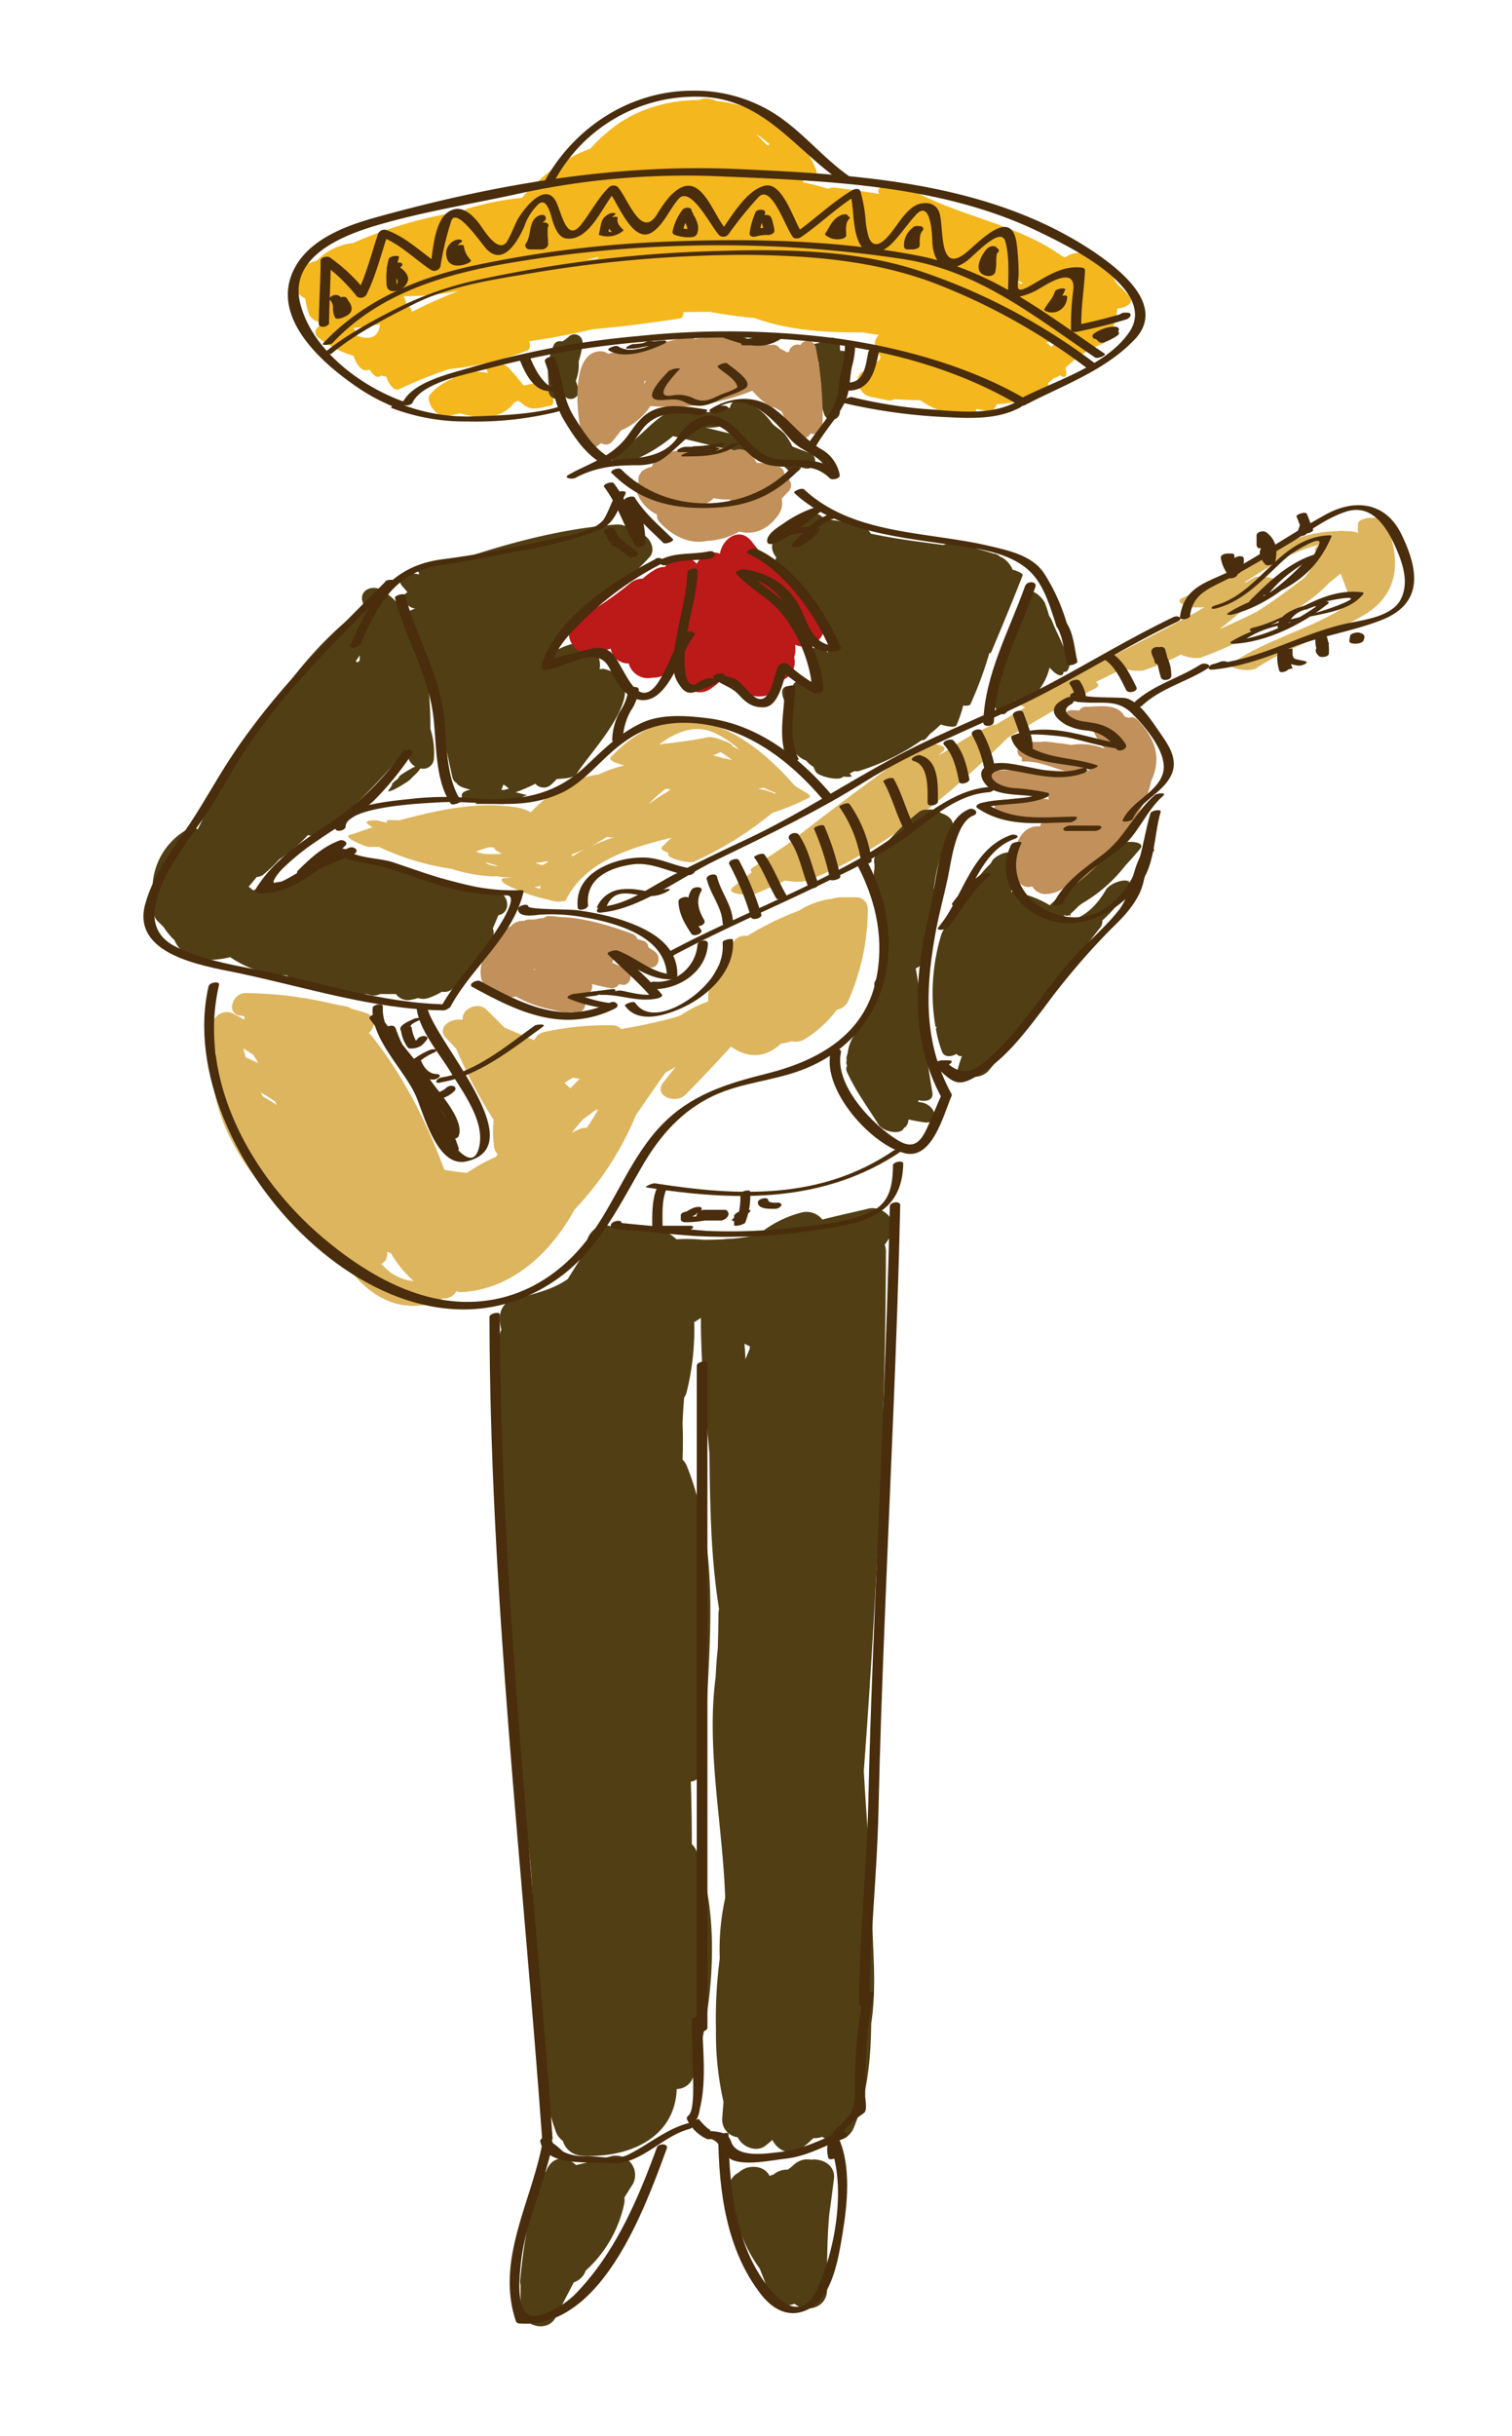 <svg id="layer1" xmlns="http://www.w3.org/2000/svg" viewBox="0 0 283.6 456.61"><defs><style>.cls-1{fill:#ddb55e;}.cls-2{fill:#f4b71e;}.cls-3{fill:#513e14;}.cls-4{fill:#bc1919;}.cls-5{fill:#c1905b;}.cls-6{fill:#492d0c;}</style></defs><path class="cls-1" d="M160.49,168.18c-.66,0-1.3,0-1.93,0a2.42,2.42,0,0,0-.47,0,7.28,7.28,0,0,0-2.12.3,14.68,14.68,0,0,0-6.14,2.23,54.2,54.2,0,0,0-9.65,4.72,2.6,2.6,0,0,0-3,2c-.06.42-.14.83-.22,1.24A17.94,17.94,0,0,0,135.6,180a11,11,0,0,0-2.77,7.71,22.24,22.24,0,0,0-5.19,2.63c-.42.12-.83.26-1.23.4a101.42,101.42,0,0,1-9.92,2.14,2.11,2.11,0,0,0-1.65-.7,54.82,54.82,0,0,0-12.71,1.24,2.62,2.62,0,0,0-1.92,1.55c-1.87-.77-3.72-1.59-5.56-2.35l-3.36-3.34c-1.64-1.64-4.75-.17-4.49,1.8a3.47,3.47,0,0,0-.45.06c-2.06-.26-4.49,1.6-2.66,3.46.65.66,1.28,1.33,1.9,2a87.16,87.16,0,0,0,7,13.31,19.22,19.22,0,0,0,.14,5.3,1.91,1.91,0,0,0,.64,1.16l-.41.49a32.7,32.7,0,0,0-5.4,3c-.13,0-.26-.06-.39-.07a35.29,35.29,0,0,1-3.83-.54c-3.34-9-7.74-17.75-13.71-25.18a1.93,1.93,0,0,0-.48-.43c1.26-1,1.45-3.14-.56-3.78-.91-.29-1.83-.57-2.74-.82a2,2,0,0,0-.87-.38l-2.62-.52a74.2,74.2,0,0,0-16-2,2.53,2.53,0,0,0-2.69,1.85,1.65,1.65,0,0,0,1.42,2.38c.26,0,.52.12.78.18a1.56,1.56,0,0,0,0,.6c-.66-.37-1.31-.73-1.95-1.06a2.68,2.68,0,0,0-4.06,2.27,28,28,0,0,0,.71,5.31,1.85,1.85,0,0,0-.72,1.32C39.16,212.86,51,227,63.14,234.27c3.16,5.67,7.82,10.09,13.45,10.45a11.43,11.43,0,0,0,6.46-1.34A2.65,2.65,0,0,0,85.61,242a1.94,1.94,0,0,0,1,.19c9.34-.5,16.73-7.35,21.14-15.46A57.32,57.32,0,0,0,119.28,209c1.87-2.69,3.7-5.38,5.54-7.95.64-.34,1.28-.7,1.89-1.09-.72,1-1.47,1.9-2.23,2.83-2.12,2.6,2.23,4.28,4.11,2.38,2.91-2.93,5.72-5.94,8.53-9a9.1,9.1,0,0,0,1.41.85c3.11,1.49,5.78.64,8-1.45a6.83,6.83,0,0,0,1.94-.4,3.24,3.24,0,0,0,2.53-.43,21.76,21.76,0,0,0,6-5.51,2.69,2.69,0,0,0,2-1.42,42.54,42.54,0,0,0,3.77-17.37A2.18,2.18,0,0,0,160.49,168.18Zm-114.4,30q-.26-.84-.45-1.68c.63.4,1.27.81,1.9,1.24l.92,1.54C47.68,198.9,46.89,198.54,46.09,198.19Zm3.24,7.35-.45-.78c.92.55,1.83,1.11,2.72,1.72l.32.65C51.05,206.57,50.19,206,49.33,205.54Zm23.74,32.82a20.6,20.6,0,0,1-1.56-1.43,2,2,0,0,0,1.09-2.15l0-.16.75.32a20.42,20.42,0,0,0,4.26,5.19A8.54,8.54,0,0,1,73.07,238.36ZM105.87,203c.53-.37,1.07-.71,1.63-1,.41.09.83.16,1.25.23-.6.56-1.18,1.15-1.75,1.75Zm4.18,8.4a2.72,2.72,0,0,0-1.37.24c-.49.22-1,.46-1.45.7.69-.87,1.4-1.71,2.12-2.54.74-.52,1.46-1.05,2.16-1.62.23-.07.46-.15.7-.21C111.52,209.16,110.8,210.31,110.05,211.43Z"/><path class="cls-1" d="M69.28,158.75h1.81a48.28,48.28,0,0,0,13.62,4.11,29.26,29.26,0,0,0,8.07,1.42s.09-.08.14-.08a15.94,15.94,0,0,0,3.21.26,12.17,12.17,0,0,1-1.25.1c-1.47.05-.59.93.19,1.31a30.51,30.51,0,0,0,7.93,2.79,5.2,5.2,0,0,0,2.76.25c.23,0,.42-.14.44-.31,3.66-7.31,12.32-9.75,19.76-11.59-.59.55-1.18,1.12-1.77,1.69-.42.41.26.85,1.23,1.18l0,0c-1,.92,3.82,2,4.69,1.67a65.92,65.92,0,0,0,14.75-9.19,45.24,45.24,0,0,0,6.88-2.83c.49-.25-.26-.81-.44-.91-.76-.41-1.49-.86-2.21-1.33-9.65-11.08-22.3-18.16-34.48-5.43-.62.64,1,1.23,2.37,1.56l.08.07a24.39,24.39,0,0,0-4.76,1.66c-5,.68-9.16,3.34-12.74,7.11a7.35,7.35,0,0,0-2.3-.86c-7.47-1.32-15,.41-22.41,2.37l-1.56-.07c-.88,0-.92.23-.59.54l-1.87-.44c-.29-.07-2.91-.12-1.78.72l.82.58c-1.42.38-2.83,1-4.22,1.37C64,156.87,68.6,158.75,69.28,158.75Zm66.28-16.64a2.35,2.35,0,0,0-.41-.16c-.46-.13-.92-.24-1.38-.35l1.4-.63c.76.48,1.5,1,2.23,1.5C136.79,142.33,136.18,142.21,135.56,142.11Zm7.64,5.55q1.17.5,2.37,1l-.25.11a10.5,10.5,0,0,0-3.12-.92Zm-9.49-10.42a18.5,18.5,0,0,1,5,3.28c-.38-.18-.75-.38-1.14-.54l-.25-.07c.6-.46-3.57-1.94-4.43-1.75-2.62.57-5.28.89-7.94,1.22a1.54,1.54,0,0,0-.74.09l-.56.07C126.64,137.28,130.14,135.76,133.71,137.24Zm-8.89,10.64c.3,0,.61,0,.91,0-.1.14-.21.26-.32.4a41,41,0,0,0-3.77,2.46A24.87,24.87,0,0,1,124.82,147.88Zm-11,9c.24,0,.45.06.58.07s.47,0,.71,0a38.21,38.21,0,0,0-4.76,1.93A26.94,26.94,0,0,0,113.82,156.84ZM110,159a26.45,26.45,0,0,0-2.59,1.5c-.07-.11-.14-.22-.22-.33A28.7,28.7,0,0,0,110,159Zm-7.4,2.39a1,1,0,0,1,.18.2l-1,.55a5.22,5.22,0,0,1-1.36-.41C101.18,161.68,101.9,161.57,102.62,161.43Zm-1.19,4.6-.12.61c-.35-.1-.71-.22-1.06-.34C100.65,166.22,101.05,166.14,101.43,166Zm-9.83-4-.62-.32.49.06c.68.18,1.36.38,2,.6A5.61,5.61,0,0,1,91.6,162Zm-2.16-2.42c.25-.12.5-.21.75-.31.44-.11.89-.25,1.33-.39s.86,0,1.29,0c-.17.26.16.53.67.77.21.13.42.27.61.41a28.83,28.83,0,0,1-3.22,0l-1.45-.32A.24.24,0,0,1,89.44,159.62Z"/><path class="cls-1" d="M259.86,97.9c-.54-1.22-5.17-1.15-5.17.4v1.76c0-.37-1.27-.52-2.18-.48a5,5,0,0,0-1.77,0,2.92,2.92,0,0,0-.5,0c-11,.49-18.48,8.43-28.23,12.38-2.21.9,1,1.89,1.87,1.89.27,0,.53,0,.76,0l.44,0a7.91,7.91,0,0,0,.85-.06c-.57.34-1.12.69-1.67,1-10.55,5.84-21.48,11-32.27,16.36-1.22.61-.69,1.12.33,1.43-1.83,1.05-3.65,2.13-5.46,3.22a3.14,3.14,0,0,0-.88.16,53,53,0,0,0-8.82,5l-1.16.62c.27-.23.56-.46.83-.7,1.68-1.44-3.4-1.79-4.46-1.05-8.46,5.95-16.7,12.17-24.84,18.53l-6.4,4.3c-.46.3-.4.58-.07.8l-3.54,2.8c-1.82,1.46,3.3,1.6,4.07,1.29,1.94-.77,3.84-1.62,5.71-2.53a10.78,10.78,0,0,0,3.9.13c14.4-5.5,26.88-16.11,37.8-26.84,5.3-3.26,10.7-6.38,16.27-9.2,1-.51.84-.95.24-1.26l5.26-2.61a7.27,7.27,0,0,0,3.59.45,42.46,42.46,0,0,0,7.12-3,6.9,6.9,0,0,0,3.7.6,73.45,73.45,0,0,0,15.3-7.72,29.64,29.64,0,0,0,8.87-6.37c.71-.55,1.41-1.11,2.11-1.68.4,1,.8,2.09,1.17,3.15.2.58,1,.81,1.83.84a15.72,15.72,0,0,1-4.89,3.81c-6,3.21-12.61,5-18.33,8.89-1.64,1.1,3.26,1.86,4.46,1,6.38-4.27,13.93-6.08,20.43-10.11S262.74,104.49,259.86,97.9Zm-12.3,4.28c-1.13.36-1.15,1.11-.37,1.6a12.72,12.72,0,0,1-2.5,4.47c-.87.69-1.75,1.37-2.63,2-2,1.53-4.13,3-6.28,4.38-2.33,1.19-4.76,2.27-7.08,3.33a79.17,79.17,0,0,0,7.49-6.51c1-.63,2.09-1.25,3.12-1.89,1.67-1-3-1.9-4.07-1.3l-1.59.92-.27,0c4.56-2.9,9.13-6,14.18-7.08Z"/><path class="cls-2" d="M211.69,55.37,209.35,53c-1-2.23-3.34-3.9-5.27-5.24a4.32,4.32,0,0,0-4.29.49l-.61-.26c-9-6.44-20.59-7.53-29.94-13.45-1.65-1-5.36.28-4.32,1.82q-4.11-.7-8.3-1.18a2.38,2.38,0,0,0-1.27.21c-1.53-.47-3.1-.88-4.69-1.21v0c0-.12-.06-.23-.08-.34,1.41,0,3.09-.52,2.48-2.06-3.05-7.75-10.62-12-18.74-12.86a3.81,3.81,0,0,0-3.25-.17c-6.36,0-12.73,2.09-17.26,6.13a25.19,25.19,0,0,0-3.07,3c-4.95,1.7-9.23,5.13-12.84,9.2A55.5,55.5,0,0,0,88,39a2.1,2.1,0,0,0-1,.56,80,80,0,0,0-20.79,6,11,11,0,0,0-6.76,3.27c-.91.32-1.82.65-2.71,1a1.58,1.58,0,0,0-.66,2.74,1.47,1.47,0,0,0-.1,2.5,6.66,6.66,0,0,0,1.28.9A14.51,14.51,0,0,0,58,59a2.58,2.58,0,0,0,2.45,1.36c.23,0,.46,0,.68,0,0,.06,0,.12,0,.18-1.43.34-2.9,1.66-1.24,2.89a20.3,20.3,0,0,0,6.44,3.28c.37,1.31,1.36,2.74,2.22,2.69a4,4,0,0,0,.79-.1c.56.94,1.33,1.6,1.93,1.25l.31-.19a1.11,1.11,0,0,0,.86.19c.42,1.43,1.49,2.86,2.43,2.4a78.77,78.77,0,0,1,9.4-3.77A52.87,52.87,0,0,0,91,68.09a3.62,3.62,0,0,0,.59,1.83,17.68,17.68,0,0,0-6-.08c-.62.11-.74.55-.6,1.09a11.36,11.36,0,0,0-2.83,1.61,1.18,1.18,0,0,0-.27.2,10.82,10.82,0,0,0-1.19,1.16c-1.13,1.3,1.36,4.44,2.89,4.15.92-.17,1.83-.37,2.74-.59,3.66,1.17,7.72,1.19,10.12-2l.54-.27c.07,0,.11-.09.17-.13l.55.38c1.79,1.67,2.95,1.13,5.47.62,1.84-.36-.9-4.62-2.57-4.29-.81.16-1.59.34-2.38.49-.85-1-1.65-2.05-2.54-3a2.9,2.9,0,0,0-2.25-1.11c-.27-.2-.5-.36-.65-.45l0,0a56.18,56.18,0,0,0,6.11-2c.53-.2.59-.93.38-1.75a120.22,120.22,0,0,0,11.86-2.24c5.44-.45,10.86-1.19,16.28-2,.58-.08.79-.57.76-1.21l5.1-.05.15.06c2.69.49,5.4.84,8.12,1.11C148.15,62,155,62.33,161.85,62.3c1,.19,2,.34,3,.48a2.47,2.47,0,0,0-.39,3.12c.22.31.45.62.68.92,0,.2-.08.39-.13.58a2.24,2.24,0,0,0-.93,1.25c-.1.33-.2.67-.29,1l-.77-.09c-3.25-.46-2.47,4.41.37,4.84,1.09.16,2.17.49,3.27.65a2,2,0,0,0,1.12-.22c1.59.1,3.19.17,4.8.19a20.23,20.23,0,0,0,7.83,3.18,2.1,2.1,0,0,0,2.74-1.55c.59.13,1.19.25,1.79.36a1.62,1.62,0,0,0,2-1.26A12.9,12.9,0,0,0,193.43,74c.28-.15.55-.31.82-.48a2,2,0,0,0,2.13-.79,1.58,1.58,0,0,0,.22-.94c.37-.3.74-.61,1.1-.93a3.42,3.42,0,0,0,.85-.32,1,1,0,0,0,.25-.21l.27.15c1.05.55,1.07-.38.75-1.51a20.8,20.8,0,0,1,6.64-4.4A2.18,2.18,0,0,0,208,62.84a10.21,10.21,0,0,0,1.53-5C211.1,57.74,213.05,56.73,211.69,55.37ZM66.59,62.79a1.24,1.24,0,0,0-.32-1.3c1.7-.15,3.37-.46,5-.72C71,63.71,68.76,63.69,66.59,62.79Zm10.65-4.32a1.57,1.57,0,0,0-.93-1.29,11.32,11.32,0,0,0-.59-1.66,53.56,53.56,0,0,0,10.37-1A85.76,85.76,0,0,0,77.24,58.47Zm34.81-9.95-2.12.23,2.3-.59A1.51,1.51,0,0,0,112.05,48.52Zm20.78-.9,1.5-.32q3,.08,6,.11A45.55,45.55,0,0,1,132.83,47.62Zm11.11-20.35-2.19-2.19a15.39,15.39,0,0,1,2.62,2A2.8,2.8,0,0,0,143.94,27.27Zm53,36.82a4.92,4.92,0,0,0,1.61-.45l.2.07L197.19,65c-.32-.29-.64-.58-1-.85ZM191.81,53l-.29.26-1.17-.79Z"/><path class="cls-3" d="M93.48,171.54c2.48-.46,2-4-.29-4.42-10.54-2.09-20.67-5.82-31.34-7.31-2.17-.3-2.55,1.46-1.87,2.9a13.82,13.82,0,0,0-5.2,2.48,13.91,13.91,0,0,0-7.25,1.71l-.89-.71c.52-.58,1-1.18,1.52-1.81a2.2,2.2,0,0,0,1.31-.51,26.3,26.3,0,0,0,2.89-2.78,29.36,29.36,0,0,0,5.4-4.57,2,2,0,0,0,1.67-.17c6.64-4.23,11.76-10.07,16.91-15.92,0,.42.12.83.17,1.25a2.69,2.69,0,0,0,1.38,2l-.42.19c-.58.32-1.15.65-1.7,1-.24.17-.78.46-.93.75-.07.13-.16.24-.23.36l-.18.13a7,7,0,0,0-.71.62s-.44.37-.11.33h0l-.78,1.18c-.22.33,1.14-.28,1.19-.31a19.48,19.48,0,0,0,1.73-1,7,7,0,0,0,1.26-.89l.18-.19h0v0l.34-.35s.08-.06.11-.1a7.4,7.4,0,0,0,1.23-1.38,2,2,0,0,0,2.52-2,14.63,14.63,0,0,0-.66-5.4,66.29,66.29,0,0,0-1.11-12.72c.26.73.53,1.46.78,2.19,1.82,6.49,3,13.14,4.48,19.72a1.78,1.78,0,0,0,.79,1c.32.61,1.67,1,2.56,1.19-1.11.26-1.61.61-1.61,1v.66s-.45,0-.41.05a22.85,22.85,0,0,0,4.53.18c-.88.33-1.79.8-1.52.8h5.22c1.09,0,4.16-1.7,4.47-1.63-.74-.17-1.47-.41-2.21-.56a29.64,29.64,0,0,0,3.71-1.6,2.07,2.07,0,0,0,2.72.37,13.66,13.66,0,0,0,1.29-1.24c1.3-.13,3.22-.12,3.75-1,2.61-4.29,15.44-17.13,5.11-19.65a2.76,2.76,0,0,0-.82.07,4.16,4.16,0,0,0-2.64-4.7c-2.26-.7-4.93.75-7.06,2.09,4.59-7,13-11.72,19.1-18.45,1.64-1.81-1-5.53-3.11-4,0-.15-.07-.3-.1-.45-.24-1.15-1.94-1.7-3-1.63-10.66.79-21.31,3.72-31.5,7.28-1.24-.06-2.49-.09-3.76-.1-1.86,0-2.28,1.14-1.75,2.09l-.18.07c-1.87-.52-4.62.51-2.88,2.37.29.31.57.64.85,1-1.58.71-.18,2.92,1.52,3.06-.69.14-1.57.54-1.67,1.2a14.23,14.23,0,0,0-4.79-4.72c-1.68-1-4.19.1-3.47,2.29.09.28.19.56.29.84A2.58,2.58,0,0,0,68,114C61,119.15,55,126.22,50,134c-3.65,4.54-6.48,9.72-9.43,14.83-1.25,2.17-2.41,4.36-3.47,6.6a2.3,2.3,0,0,0-1.94,0A12.84,12.84,0,0,0,29.05,170c-.06.17-.11.33-.17.49a2.39,2.39,0,0,0,.77,2.23l1.07,1.08a12.12,12.12,0,0,0,2,2.41c1.72,4.05,6.74,4.15,10.45,3.19a19.64,19.64,0,0,0,10.61,3.42c4.36,3.1,9.66,3.51,15.06,3.52l.52.14a2.55,2.55,0,0,0,1.92-.16l3,0a2.7,2.7,0,0,0,.18.25l.05.06a2.79,2.79,0,0,0,2.44.8l.85-.18a2.93,2.93,0,0,0,.57-.19,3.06,3.06,0,0,0,2,0,13,13,0,0,0,2.53-1.18,2.31,2.31,0,0,0,1.87-.44,38.69,38.69,0,0,0,7.56-9.6,2,2,0,0,0,.1-1.8C92.79,173.18,93.15,172.35,93.48,171.54Zm.88-24.45.45.16a2.57,2.57,0,0,0,.68.55l-1,.28-.48-.07A2,2,0,0,0,94.36,147.09ZM67.47,122.82c0,.31,0,.63,0,1l-.48.36a2.83,2.83,0,0,0-.25-.24Z"/><path class="cls-3" d="M145.6,104.5a1.84,1.84,0,0,0,.23,2,65.93,65.93,0,0,0,8.89,10.35,3.83,3.83,0,0,0,.66.53s0,0,0,0a1.53,1.53,0,0,0-.15,1.23,2.06,2.06,0,0,0,0,.43,12,12,0,0,1,.06,3.26c-1.21-1.14-3.33-1.67-3.32.65,0,1.66.07,3.26.23,4.87a1.18,1.18,0,0,0-1.22.39c-1-.55-2.16-.74-2.26.55-1.27-.4-2.48,0-1.84,1.95a28.62,28.62,0,0,1,1.82,9.22c0,1.06,1.37,2.26,2.54,2.65a4.29,4.29,0,0,0,1.33,1.14c.12.28.25.56.39.86.45.93,3.93,1.68,4.81,1.24l.5-.27a4.11,4.11,0,0,0,1.53,0c-.15-.18-.28-.37-.42-.56l.87-.45a2.14,2.14,0,0,0,.78,0,42.74,42.74,0,0,0,11.85-5.8,1,1,0,0,0,.68-.19c.31-.33.61-.67.89-1,.71-.56,1.39-1.15,2-1.75,1.29.4,2.74.61,2.95.13a22.65,22.65,0,0,0,1.26-3.69c.68.09,1.23,0,1.35-.22a70.69,70.69,0,0,0,3.55-9.58.48.48,0,0,0,.37-.22c2-4.76,4-9.53,5.88-14.37.13-.34-.8-.76-1.88-1.07a4.73,4.73,0,0,0-2.19-2.4l-.13,0a1.87,1.87,0,0,0-.51-.4c-.18-.07-.43-.12-.43-.19v0s-.21,0-.25,0c-1-.34-2.07-.62-3.09-.89a8.22,8.22,0,0,0-6.44-.75c-4.54-.62-9.1-1.16-13.56-2.13a3.06,3.06,0,0,0-1.7-1.42,41.65,41.65,0,0,0-6.86-1.29c-.36-.16-.73-.66-1.09-.82-1.83-.74-2.48.32-2.25,1.32H151a18.65,18.65,0,0,0-3.4.44c-1.06.19-1.12,1.24-.7,2.16-.42.22-.84.51-1.26.72-1.37.7-.83,2.43,0,3.37C145.59,104.45,145.59,104.5,145.6,104.5Z"/><path class="cls-3" d="M191.63,112.92a22.27,22.27,0,0,0-1,2.32c0,.11-.09.23-.13.34-2.33,4.36-3.49,9.43-4.67,14.13-.28,1.13,1.56,5.49,3,3.78.6-.72,1.15-1.46,1.69-2.21.65.65,1.36.85,1.74-.11a.71.71,0,0,0,.86-.06,10.92,10.92,0,0,0,3.75-6c.67.89,2.45,2.34,2.64.8,1.08.32,1.52-1.92.53-3.49l-.08-.14-.24-.57h0c0-.08-.08-.15-.11-.23-.72-1.68-1.58-3.31-2.25-5a3.78,3.78,0,0,0-.56-1c-.21-.76-.46-1.52-.74-2.29-.43-1.14-2.22-2.74-2.88-2.17-.66-.39-1.1-.05-1.26.6a1.24,1.24,0,0,0-.27,1C191.62,112.68,191.63,112.8,191.63,112.92Z"/><path class="cls-3" d="M200.76,171.75h0s0-.48.06-.5c.58-.45,1.15-1.13,1.71-1.6.16-.07.32-.26.48-.34a28.1,28.1,0,0,0,8.07-7.08c.95-1,1.86-2.06,2.74-3.09,1.42-1.64-3.58-1.7-4.56-.57l-.81.94a.4.4,0,0,0-.13.07c-.13.09-.24.19-.36.29h0l0,0-.57.47a3.92,3.92,0,0,0-2.67.81,63.93,63.93,0,0,1-7.82,8.53,18.89,18.89,0,0,0-4.59-2c0-1.24-1.47-1-2.66-.45.51-1.88,1-3.79,1.34-5.71a1,1,0,0,0-.63-1.17c-.28-1.36-3.73-.23-4.41,1.26l-.09.2A18.41,18.41,0,0,0,182,167a13.44,13.44,0,0,0-4.7,6.85,3.83,3.83,0,0,0-.59.95,2.48,2.48,0,0,0-.13.3,37.58,37.58,0,0,0-1.13,17.27c0,.06.2.11.2.16h0c0,.19-.15.33-.09.45a25,25,0,0,0,1.11,4.12c.45,1.15,1.8,1,2.74.44a1,1,0,0,0,1,.4c-.24.73-.49,1.45-.7,2.2-.46,1.65,1.07,2,2.47,1.66a3.7,3.7,0,0,0,3.15-1c7.28-8.68,13.92-17.85,20.9-26.77a2,2,0,0,0,.53-1.5,24.39,24.39,0,0,0,4.89-6c1.51-2.58-3.27-1.37-4.22.26-1.91,3.29-4.32,5.25-6.83,5.74-.36-.33-.74-.64-1.11-.94.32-.11.62.19.87,0S200.64,171.75,200.76,171.75Z"/><path class="cls-3" d="M172.81,206.63l-.58-.1c0-.11,0-.21.07-.31,1.4.32,2.83.05,2.58-1.47q-.82-4.92-1.54-9.87a111.24,111.24,0,0,0-1.58-13.38,1.72,1.72,0,0,0,1.12-1.08c1.6-4.3,3.44-9.57,2.27-13.83a34.94,34.94,0,0,1,2.45-9.39c.32-.6.63-1.2.94-1.81.68-1.35-.54-2.54-1.92-2.93a3.55,3.55,0,0,0-2.73-.69,2.2,2.2,0,0,0-1.47.38,45.41,45.41,0,0,0-7.39,7.34,2.64,2.64,0,0,0-1,1.27,2.45,2.45,0,0,0,0,1.29,1.6,1.6,0,0,0,0,.5,1.38,1.38,0,0,0,0,.2c-.64,3.13.78,5.31,1.79,7.79a1.39,1.39,0,0,0-.52,1.15c0,3,.34,6.52.35,10.1-.14.47-.28.93-.44,1.39a1.36,1.36,0,0,0-1.21,1.57c0,.46.11.91.16,1.36-.38,1-.78,2-1.17,3a1.43,1.43,0,0,0-.7.63c-.76,1.48-1.49,2.91-2.13,4.39a7.56,7.56,0,0,0-1.17,3.3c-.06.2-.13.38-.18.58a1.6,1.6,0,0,0,0,.72,1.27,1.27,0,0,0,.07,1,1.32,1.32,0,0,0,0,1.22c1.58,3.5,3.85,6.55,5.88,9.8.87,1.39,4.21,2.1,4.8.66a1.48,1.48,0,0,0,.71-.9c.06-.23.11-.45.17-.68.87.2,1.79.37,2.77.52C176.58,210.84,175.54,207.06,172.81,206.63Z"/><path class="cls-3" d="M162.91,226.54c-2.82.68-5.66,1.28-8.48,2l-.17.06a3.8,3.8,0,0,0-3.75-1.37,20.77,20.77,0,0,0-8.27,4.18,31.27,31.27,0,0,1-5,.77,13.55,13.55,0,0,0-1.43.1c-1.31.07-2.62.1-3.89.1a34,34,0,0,0-5.05-.09c-2.71-2.73-7.91-3.08-11.63-2.44a2.34,2.34,0,0,0-.4.1l-.3-.1c-2.67-.89-5,1.9-4.5,4.29-1.21,1.85-2.38,3.72-3.54,5.59-2.83,2.05-6.75,2.89-10.2,3.83-2.06.56-2.8,2.49-2.52,4.43.07.42.16.83.25,1.25a3.69,3.69,0,0,0-.37,1.71c0,5.33.12,10.63.33,15.91a3.38,3.38,0,0,0-.21.76c-1.3,9.52-.56,19,.79,28.38A464.44,464.44,0,0,0,99,345.25c2.56,17.95-.93,36.78,5.22,54.19a3.8,3.8,0,0,0,1.35,1.84,3.87,3.87,0,0,0,3.43,2.77c8.56.54,17.58-3.07,17.93-12.49a3.29,3.29,0,0,0,3.17-2.56c3.66-13,5.17-28.79.66-41.75a4,4,0,0,0-1-1.6c0-3.9-.06-7.8-.19-11.69a3.27,3.27,0,0,0,2.64-3.38c.12-18.64,3.75-38-3.39-55.81a3.57,3.57,0,0,0-.8-1.19c.08-2.23.11-4.46,0-6.69q.1-2.46.3-4.92a3.05,3.05,0,0,0,.46-1,48.5,48.5,0,0,0,1.43-13.15c.43-.25.85-.52,1.25-.8,0,7.73.65,15.43,1.4,23.13l.21,2.39c.11,9.72.25,19.43,1.8,29.05a4.59,4.59,0,0,0-.11.87c0,2.19-.07,4.37-.13,6.56-.19,1.75-.32,3.49-.39,5.24-1.81,13.65,1.33,27.78,1.78,41.51A44.82,44.82,0,0,0,135,367.06a87.77,87.77,0,0,0-.71,13.4A57.8,57.8,0,0,0,135.71,394c-.09,1.05-.18,2.11-.25,3.17a3.32,3.32,0,0,0,2.9,3.43c.07.12.13.24.2.35.94,1.54,3.32,2.47,4.93,1.29a15.57,15.57,0,0,0,1.38-1.15c.89,1.87,3.21,3.11,5.15,1.8a16.13,16.13,0,0,0,2.53-2.13,3.74,3.74,0,0,0,1.67-.25,3.91,3.91,0,0,0,5.94-1.73c2.57-6.26,3.17-12.84,3.25-19.49,1.09-7,.23-14.14.14-21.3a4.06,4.06,0,0,0-.18-1.14c-.16-8.28-.88-16.59-1.35-24.89,1-13.37,1.83-26.76,2.52-40.15.4-3.78.71-7.57.93-11.34a157.25,157.25,0,0,0,.22-16.84q.44-14.52.48-29a4,4,0,0,0-.22-1.31c.33-.49.67-1,1-1.45C169,229.13,165.68,225.88,162.91,226.54Zm-23.08,28.24c-.05-1-.11-1.94-.19-2.91.34.17.68.34,1,.48a2.8,2.8,0,0,0,0,.41C140.37,253.42,140.09,254.1,139.83,254.78Z"/><path class="cls-3" d="M114.59,404.16c-2.16.65-4.36,1.14-6.56,1.66-1.52-1.55-4.08-1.9-5.38.64-.11.22-.2.43-.3.65a2.91,2.91,0,0,0-1.37,2.17c-.1.57-.18,1.14-.27,1.7-1.85,5.21-2.56,10.64-3.13,16.24a3.57,3.57,0,0,0,.06,1.1c0,1.37,0,2.74-.06,4.12,0,3.45,5.06,5.1,6.71,1.82,1.09-2.16,2.21-4.31,3.33-6.46a3.53,3.53,0,0,0,2.24-2.2,23.47,23.47,0,0,0,7.2-12.44,3.92,3.92,0,0,0,.06-1.27c.51-.82,1-1.63,1.54-2.44A3.63,3.63,0,0,0,114.59,404.16Z"/><path class="cls-3" d="M152.12,404.81a3.66,3.66,0,0,0-3.2.93,10,10,0,0,1-1.16.93,3.92,3.92,0,0,0-2.66.91,7.61,7.61,0,0,0-.75.28h0c-1-2.07-4.13-2.26-5.83-.62a3.24,3.24,0,0,0-1.61,4c.18.58.39,1.15.59,1.73a28,28,0,0,0,5,12.26c.58,1.42,1.13,2.85,1.64,4.29a3.67,3.67,0,0,0,4.89,2.29c2,1.76,6.09.9,6.09-2.59,0-4.75,0-9.52.43-14.25.32-2.21.6-4.43.88-6.65C156.68,405.81,154.23,404.53,152.12,404.81Z"/><path class="cls-3" d="M146,85.23c0,.08.05.15.07.22.48-.64,1-1.27,1.45-1.9l-.6,0L148,84A3.78,3.78,0,0,0,146.64,83c-1.46-.52-2.47,1.49-1.46,2.51.23.23.47.46.7.7.35-.86.71-1.71,1.06-2.56a4.32,4.32,0,0,1-1.81-.79,1.52,1.52,0,0,0-2.21.9,2.45,2.45,0,0,0-.08.29l2.5-.66c-.48-.5-.93-1-1.42-1.51a1.51,1.51,0,0,0-2.51,1.46,2.73,2.73,0,0,1,.16,1,1.51,1.51,0,0,0,1.1,1.44l2.52.62,1.43.35c.06,0-.44-.27.21.39l1,1L149.91,86l-1.69-1.71c-.49.84-1,1.68-1.46,2.51l4.31,1a1.5,1.5,0,0,0,.79-2.89c-1.34-.47-2.66-1-4-1.52-1.81-.7-2.58,2.21-.8,2.89,1.33.51,2.65,1.06,4,1.52l.79-2.89-4.3-1a1.51,1.51,0,0,0-1.46,2.5l1.69,1.71A1.5,1.5,0,0,0,149.91,86c-1.09-1.1-1.84-2-3.33-2.33l-3.11-.76,1.1,1.45a8.5,8.5,0,0,0-.26-1.82L141.8,84c.49.49.94,1,1.42,1.51a1.52,1.52,0,0,0,2.51-.67,2.45,2.45,0,0,0,.08-.29l-2.2.9a7.57,7.57,0,0,0,3.33,1.2c1.36.15,1.91-1.72,1.06-2.57l-.7-.69-1.46,2.5c-.77-.28.25.49.35.55a2.11,2.11,0,0,0,1.36.16,1.52,1.52,0,0,0,1.44-1.9l-.07-.21C148.28,82.63,145.38,83.41,146,85.23Z"/><path class="cls-3" d="M135.69,76.57c-3.71,1.89-8.12-1.12-11.26,2.39a1.51,1.51,0,0,0,.66,2.5l16.59,4.05A1.51,1.51,0,0,0,143.14,83a43.52,43.52,0,0,0-5.63-6.19c-1.49-1.22-3.62.89-2.12,2.12a44.83,44.83,0,0,1,5.63,6.2c.48-.84,1-1.68,1.46-2.51l-16.59-4.05.66,2.51c1.5-1.67,4.63-.87,6.64-.92a9.15,9.15,0,0,0,4-1C138.93,78.28,137.41,75.69,135.69,76.57Z"/><path class="cls-3" d="M141.81,84a20.64,20.64,0,0,0,1.8,1.44,1.5,1.5,0,0,0,2.2-.9,6.5,6.5,0,0,0,.19-2l-2.56,1.06a8.43,8.43,0,0,0,3.63,2.69,1.51,1.51,0,0,0,1.85-1.84,10.39,10.39,0,0,0-1.66-3c-.72-.92-2-1.44-2.64-2.37a10.16,10.16,0,0,0-5.82-4,1.52,1.52,0,0,0-1.69,2.21,18.48,18.48,0,0,0,1.35,2.52c.68-.68,1.37-1.36,2-2a10.31,10.31,0,0,0-1.71-.72c-1.72-.53-2.46,1.81-1.15,2.74A38.33,38.33,0,0,1,142,84a1.64,1.64,0,0,0,2.73-1.06h0c-1,.35-1.87.7-2.73,1.06h-.07c1.27,1.46,3.34-.67,2.08-2.12l.14,0a1.42,1.42,0,0,0-2.42,1.07h0c1-.36,1.54-.71,2.4-1.06a43.13,43.13,0,0,0-4.85-4.61c-.38.92-.81,1.83-1.19,2.75a3.18,3.18,0,0,1,1,.41,1.5,1.5,0,0,0,2-2,19.83,19.83,0,0,1-1.36-2.53L138,78a7.39,7.39,0,0,1,4.33,3,12.14,12.14,0,0,0,2,1.72A6,6,0,0,1,146,85.23l1.84-1.84a6.1,6.1,0,0,1-2.31-1.92A1.51,1.51,0,0,0,143,82.53a2.49,2.49,0,0,1-.08,1.18l2.21-.9a9.42,9.42,0,0,1-1.2-1C142.49,80.55,140.36,82.66,141.81,84Z"/><path class="cls-3" d="M126.94,80.64c.36-.45.69-.89,1-1.36-.44.24-.87.49-1.3.74a5.83,5.83,0,0,0,1.82,0,1.67,1.67,0,0,0,1.22-1.45v-.65a1.62,1.62,0,0,0-2-1.45c-4.44.83-6.82,5.06-10.47,7.26a1.49,1.49,0,0,0,1.48,2.59,28.88,28.88,0,0,0,7.73-4.73c1.43-1.35-.66-3.34-2.13-2.12a4,4,0,0,1-.84.5l1.81,2.36c.45-.39.87-.78,1.29-1.2a1.52,1.52,0,0,0-.66-2.51l-.16,0,.36,2.74.55-.41c1.54-1.14,0-3.74-1.51-2.59l-.55.41a1.52,1.52,0,0,0,.36,2.74l.15,0-.66-2.5c-.42.42-.84.81-1.29,1.2-1.36,1.16.37,3.09,1.82,2.35a7.34,7.34,0,0,0,1.45-1l-2.12-2.12a27.14,27.14,0,0,1-7.14,4.26c.5.86,1,1.72,1.51,2.59,3.34-2,5.84-6.21,9.81-7-.63-.48-1.78-1-1.78-1.44v.65c0-.48.62-1,1-1.45-.33.13-1-.11-1.37,0-.72.2-1,.9-1.46,1.45C123.67,80,125.75,82.16,126.94,80.64Z"/><path class="cls-3" d="M117.15,83.68l-1.34.58a1.5,1.5,0,0,0,.79,2.89,10.73,10.73,0,0,0,2.06-.88,1.5,1.5,0,1,0-1.51-2.59,6,6,0,0,1-1.34.58c.26,1,.53,1.92.79,2.89.69-.28,1.38-.57,2.06-.88a1.5,1.5,0,0,0,.54-2A1.53,1.53,0,0,0,117.15,83.68Z"/><path class="cls-3" d="M144.42,85.45a7.42,7.42,0,0,0,.15-1.14,1.5,1.5,0,0,0-1.1-1.45l-1-.24A1.51,1.51,0,0,0,141,85.13c.29.33.58.66.9,1A1.5,1.5,0,0,0,144,84c-.32-.32-.61-.65-.9-1-.49.84-1,1.68-1.46,2.51l1,.24-1.1-1.44c0,.41,0-.06,0,.34a1.5,1.5,0,0,0,2.89.8Z"/><path class="cls-3" d="M106.69,65.75v-.29c0-1.41-2.2-2.17-2.84-.76a11.43,11.43,0,0,0-1,4.89,1.5,1.5,0,0,0,3,0,8.29,8.29,0,0,1,.06-.88l-2.2-.89c.4,1.22.81,2.43,1.21,3.65a1.51,1.51,0,0,0,2.95-.4c.12-2.35,1.32-4.51,1.39-6.92a1.51,1.51,0,0,0-2.56-1.06c-.81.73-1.79,1.23-2.61,2-1.44,1.29.69,3.41,2.12,2.12.81-.72,1.8-1.23,2.61-2l-2.56-1.06c-.07,2.39-1.27,4.54-1.39,6.92l3-.4c-.41-1.21-.82-2.43-1.22-3.65a1.48,1.48,0,0,0-2.21-.81c-1.21.84-1.48,1.54-1.55,3.54h3a8.88,8.88,0,0,1,.65-3.45c-.93-.25-1.75-.59-2.75-.84v.29A1.5,1.5,0,0,0,106.69,65.75Z"/><path class="cls-3" d="M105.93,72.76c0-1.06-.12-2.11-.14-3.17a1.5,1.5,0,0,0-3,0c0,1.06.09,2.12.14,3.17a1.52,1.52,0,0,0,1.5,1.5,1.44,1.44,0,0,0,1.5-1.41c-.05-1.06-.16-2.1-.14-3.1h-3c0,1,.11,2,.14,3.1A1.5,1.5,0,0,0,105.93,72.76Z"/><path class="cls-3" d="M102.93,72.76c0,.18,0,.36,0,.53a1.5,1.5,0,0,0,3,0c0-.17,0-.35,0-.53a1.52,1.52,0,0,0-1.5-1.5,1.73,1.73,0,0,0-1.5,1.73c0,.18,0-.24,0,.76h3c0-1,0-.58,0-.76a1.62,1.62,0,0,0-1.5-1.61A1.42,1.42,0,0,0,102.93,72.76Z"/><path class="cls-3" d="M104.82,71.07A4.88,4.88,0,0,0,106,74.36a1.51,1.51,0,0,0,2.51-1.46l-.66-2-.15,1.15a8.2,8.2,0,0,0,.86-4c0-1.41-2.14-2.15-2.79-.76a9.83,9.83,0,0,0-.86,4l2.94-.4a2.76,2.76,0,0,0-.08-.27c-.62-1.82-3.52-1-2.9.8l.09.26a1.51,1.51,0,0,0,3-.39,6.28,6.28,0,0,1,.45-2.51l-2.8-.76a8.68,8.68,0,0,1,0,1.56c-.11.56-.6,1.06-.6,1.71a8.25,8.25,0,0,0,.7,2.35l2.51-1.46a1.74,1.74,0,0,1-.3-1.16C107.78,69.14,104.78,69.14,104.82,71.07Z"/><path class="cls-3" d="M157.1,73.7a9.38,9.38,0,0,0,2.39-6.36,1.58,1.58,0,0,0-1.5-1.59h-1.3a1.58,1.58,0,0,0-1.45,1.19c-.11.43-.22.67-.33,1.11a1.37,1.37,0,0,0,1.45,1.7h.45c-.44,0-.87-1.27-1.3-2a8.79,8.79,0,0,0-1,4.79,1.5,1.5,0,0,0,3,.06,6.31,6.31,0,0,1,.56-3.36,1.68,1.68,0,0,0-1.29-2.47h-.45a10.56,10.56,0,0,0,1.45,2.14c.1-.44.21-.84.32-1.27-.48.36-1,1.13-1.44,1.13H158c-.5,0-1-.91-1.5-1.41a6.15,6.15,0,0,1-1.52,4.2C153.65,73,155.77,75.11,157.1,73.7Z"/><path class="cls-3" d="M157.54,77.21l-.48-4.3a1.5,1.5,0,0,0-3,0,9.61,9.61,0,0,0,.68,5.06,1.51,1.51,0,0,0,2,.54,1.63,1.63,0,0,0,.54-2.13,7.44,7.44,0,0,1-.27-3.63h-3c.16,2,.32,3,.48,4.39a1.56,1.56,0,0,0,1.5,1.53A1.47,1.47,0,0,0,157.54,77.21Z"/><path class="cls-3" d="M155,63.75a1.32,1.32,0,0,1-.62.42,1.5,1.5,0,0,0-1.1,1.45l.81,7.29a1.5,1.5,0,0,0,3,0,34.27,34.27,0,0,1,.75-4,1.73,1.73,0,0,0-1.45-2.14H156a11,11,0,0,0,1.44,2.14c.55-1.49.15-2.68.06-4.2-.12-1.92-3.12-1.88-3,.06.07,1.19.47,2.15.05,3.31-.34.93.53,1.69,1.45,1.69h.32c-.48,0-1-1.1-1.45-1.74-.37,1.52-.67,3.74-.85,4.74h3c-.27-2-.54-4.78-.81-7.21-.37.48-.74,1-1.1,1.49a5.58,5.58,0,0,0,1.95-1.18C158.53,64.55,156.4,62.45,155,63.75Z"/><path class="cls-3" d="M154.6,67.16a3.33,3.33,0,0,0,.55-.1,1.49,1.49,0,0,0,1.1-1.44c0-.06,0-.11,0-.16-.09-.75-.62-1.58-1.5-1.5a2.12,2.12,0,0,0-1.59.7,1.54,1.54,0,0,0,0,2.12,1.5,1.5,0,0,0,2.12,0c.21-.24,0-.18-.53.18l-1.5-1.5c0,.05,0,.1,0,.16l1.1-1.45a4.86,4.86,0,0,1-.55.1,1.5,1.5,0,0,0-1,1.85A1.53,1.53,0,0,0,154.6,67.16Z"/><path class="cls-3" d="M155.58,66.11a.64.64,0,0,1-.08.36c.46-.9-.08-2.4-1.3-2.25a13.18,13.18,0,0,0-2.48.52,1.54,1.54,0,0,0,.4,3h1.57a1.5,1.5,0,0,0,0-3h-1.57c.13,1,.26,1.9.4,2.88a7,7,0,0,1,1.11-.31c.44-.08-.3,0,.12,0,.15,0,.3-.05.45-.06L152.91,65a2.81,2.81,0,0,0-.33,1.15,1.5,1.5,0,0,0,1.5,1.5A1.52,1.52,0,0,0,155.58,66.11Z"/><path class="cls-4" d="M153.92,115.88c-3-4.55-5.92-9-10.87-11.61-.66-1-1.36-1.91-2.1-2.83-2.26-2.8-5.51-.45-5.91,2.35-1.64-.72-3.53.34-4.36,1.87a3.66,3.66,0,0,0-5.83.43l-.13.17a3.59,3.59,0,0,0-1.85.49,13.43,13.43,0,0,0-2.3,1.7,3.78,3.78,0,0,0-2.34.83,61.7,61.7,0,0,1-9.72,6.62c-3.76,2-1.08,7.43,2.77,6.58,1.1-.24,2.19-.55,3.27-.9a3.28,3.28,0,0,0,3.37,2.77,3.75,3.75,0,0,0,4.45,2.67,4.09,4.09,0,0,0,3.47-1.63c.44-.61.86-1.21,1.29-1.82.16,1.19.36,2.38.62,3.58A3.63,3.63,0,0,0,133,129.3a13.14,13.14,0,0,0,2-1.55,3.69,3.69,0,0,0,.72.08,6.59,6.59,0,0,0,.91-.07,7.34,7.34,0,0,0,4,2.55c3.2.8,5-.47,5.85-2.73a3.65,3.65,0,0,0,2.5-4.31L149,123a3.57,3.57,0,0,0,.19-1.34c0-.28,0-.55-.06-.83C152,122.22,156.08,119.16,153.92,115.88Z"/><path class="cls-5" d="M150.14,64.68A1.62,1.62,0,0,0,148,65.92a2.53,2.53,0,0,0-.36.12q-.67-.39-1.38-.72a1.5,1.5,0,0,0-1.74-.64,16,16,0,0,0-3.21-.23h-.75c-.13-.46-.86-.87-.86-1.07v-.12c-1,0-.39,0-.55,0h-.06a38.11,38.11,0,0,0-8.83.3,1.49,1.49,0,0,0-1-.3,18.32,18.32,0,0,0-5.83,1.44c-2.72.51-5.42,1-8,1.36-.4,0-.87.14-1.38.25a2.49,2.49,0,0,0-2.15-.38c-5.15,1.07-3.63,13.49-2.39,16.92a1.56,1.56,0,0,0,2.27.92,11.33,11.33,0,0,0,1-.72,1.49,1.49,0,0,0,1.93-.17c.55-.62,1.16-1.37,1.79-2.21A12.53,12.53,0,0,0,122,76.12l.1,0a41.1,41.1,0,0,0,19-2.89c1.37,1.55,2.88,2.91,4.43,3.26.35.23.7.44,1.08.64A11.41,11.41,0,0,0,150,81.81a1.39,1.39,0,0,0,2.05-.57,1.64,1.64,0,0,0,2.23-1.42A66,66,0,0,0,153,65.05,1.55,1.55,0,0,0,150.14,64.68Zm-29.28,6.8.33-.13-.39.61C120.83,71.8,120.84,71.64,120.86,71.48Z"/><path class="cls-5" d="M147,89.33a1.35,1.35,0,0,0-1-1.85c-.43-.06-.84-.16-1.25-.25a7.34,7.34,0,0,0-2.43-.46,1.3,1.3,0,0,0-.4,0c-.81-1.79-2.49-3.07-4.16-2.36a6,6,0,0,0-3.83-.14,6.91,6.91,0,0,0-4.64.48c-3.3-.89-6.31.72-7.06,2.77a3.29,3.29,0,0,0-1.49.58s0,0,0,0a1.23,1.23,0,0,0-.59.6,1.71,1.71,0,0,0-.33,1.62,1.57,1.57,0,0,0-.48,1.58,7.33,7.33,0,0,0,3.9,4.55,1.65,1.65,0,0,0,.41,1.35c2.37,2.63,5.67,4.3,9,3.58a13.43,13.43,0,0,0,6-1.73c3,.72,5.4-.52,7.25-3a3.84,3.84,0,0,0,.71-3.19L148,92A1.64,1.64,0,0,0,147,89.33Zm-14,5.49-1.07-.27a4,4,0,0,0,1.93-1.18,11.64,11.64,0,0,0,2.91.26H137a.83.83,0,0,0,0,.15A8.57,8.57,0,0,1,133,94.82Z"/><path class="cls-5" d="M122.86,178.4c-.41-.3-.83-.58-1.25-.85a1.37,1.37,0,0,0-1.08-1.26l-1-.28a1.54,1.54,0,0,0-1-1c-4.15-1.51-8.91-3-13.55-3.13-.62-.08-1.24-.16-1.88-.19a1.32,1.32,0,0,0-1,.33c-.61.08-1.21.19-1.81.33h-1a1.82,1.82,0,0,0-.94.25,3.08,3.08,0,0,0-2.55,1c-4.38,2.22-8.41,9.94-3.21,12.69a6.24,6.24,0,0,0,4.23.48,1.41,1.41,0,0,0,.23.18,23.55,23.55,0,0,0,6.68,2.34,14.51,14.51,0,0,0,2.59.49,1.24,1.24,0,0,0,.51-.08c.48,0,1,.06,1.45.08a1.55,1.55,0,0,0,.63-2.94,1.72,1.72,0,0,0-.49-.57l.75.18a1.58,1.58,0,0,0,1.85-2c1.12.27,2.24.54,3.38.74a1.52,1.52,0,0,0,1.67-.69c.23,0,.46.07.7.09,1.55.15,2.08-2.18.77-2.87a23.12,23.12,0,0,0-2.69-1.25,1.84,1.84,0,0,0,.16-.72,13.52,13.52,0,0,0,2.77.09c1.27.48,2.53,1,3.81,1.43C123.45,181.86,124.17,179.36,122.86,178.4Zm-22.76,3.46.13-.24.18.08-.31.16Z"/><path class="cls-5" d="M215.91,146.39c.09-.19.18-.39.26-.59a1.34,1.34,0,0,0,.12-.3c1.23-3.27.77-6.75-3-10.61a1.42,1.42,0,0,0-1.59-.33,1.5,1.5,0,0,0-.39-.14l-.32-.06a7.4,7.4,0,0,0-.44-.65c-1.56-1.87-4.72-1.24-6.84-1.23a1.41,1.41,0,0,0-1.28.7c-.44,0-.88-.07-1.33-.08-2-.08-1.91,2.85,0,3.1,1.31.17,2.61.49,3.92.66h0a12.89,12.89,0,0,0,2.21,3.49,11.74,11.74,0,0,0-6.31-.72c-.93-.17-1.85-.29-2.77-.38a18.85,18.85,0,0,0-2.31-.25,1.37,1.37,0,0,0-.51.07c-.91,0-1.83,0-2.76-.06-1.72,0-2.46,2.63-.75,3,.06,0-.16,0-.16.05v.66h.7c2.52,0,5,1.14,7.44,1.83a107,107,0,0,0-12.66-.12s0-.09,0-.1v0h-.4a1.52,1.52,0,0,0-.41,3,30.58,30.58,0,0,0,5.81,1.19,21,21,0,0,0,4.48.69,1.63,1.63,0,0,0,.12.65,21.47,21.47,0,0,0-9.11.31,1.56,1.56,0,0,0,0,3,17.7,17.7,0,0,0,8,.35c-.21.46-.39.92-.56,1.38a2.86,2.86,0,0,0-.72,0c-3.86.34-4.68,6-3.81,9.08.57,2,1.77,2.53,3.09,2.17a2.85,2.85,0,0,0,2.79,1.42,6.44,6.44,0,0,0,3.48-1.39,1.39,1.39,0,0,0,1.34-.09,32.7,32.7,0,0,0,8.41-8.64C212.52,154.43,215.26,150.16,215.91,146.39Zm-12.64-3.31,1.26.15c.55.22.9.43.72.57a5.32,5.32,0,0,1-1,.58l-1.54,0A1.63,1.63,0,0,0,203.27,143.08Zm5.55-5.7a.56.56,0,0,0,0,.12l-.08-.12Z"/><path class="cls-6" d="M77.39,75.43c1.92-3.89,10.61-5.36,14.22-6.37a167.53,167.53,0,0,1,29.16-5C144,61.83,170.48,63.78,191,75.88c.61.35,2.37-.5,1.52-1-10.38-6.12-23.34-9.7-35.22-11.4A160.07,160.07,0,0,0,119.6,63a162.18,162.18,0,0,0-31.12,5.83c-3.64,1.09-11,2.67-12.9,6.54-.44.89,1.5.73,1.81.1Z"/><path class="cls-6" d="M75.52,75.21c-8.07-2.94-17-9.69-19.19-18.27-2.26-8.77,7.81-12.79,14.39-14.72,8.25-2.43,16.93-3.86,25.33-5.65A147.34,147.34,0,0,1,133.73,33c20.33.87,42.29,1.38,61,10.38,5.5,2.66,22.75,10.87,17,19-4.43,6.28-13.82,8.94-20.37,12.36-1.17.61-.12,1.71.87,1.2,7-3.67,14.94-6.41,20.55-12.26,6.29-6.56-3.28-13.64-8.4-17-19.44-12.62-43.7-14-66.19-15-23-1-45.71,2.94-67.81,9.1-6.08,1.69-13.43,4.51-15.77,10.94-3,8.29,5.54,16,11.42,20.17a37,37,0,0,0,8.42,4.6c.86.31,2.27-.92,1.1-1.34Z"/><path class="cls-6" d="M104.08,33.78a30,30,0,0,1,27.85-15.62c11.34.57,17.07,9.68,25.51,15.59.55.39,2.31-.38,1.79-.75-5.2-3.65-9-8.72-14.54-12.06A28.08,28.08,0,0,0,129.86,17c-11.56,0-22,6.77-27.58,16.74-.44.8,1.49.58,1.8,0Z"/><path class="cls-6" d="M132.27,76.72c-3.33-.49-7.51-1.3-10.58.61-1.66,1-2.9,2.87-4,4.4-2.94,3.91-6.93,5-11,7.24-1.15.64.57.94,1.21.6,3.85-2,7.2-2.35,11.42-2.37a11.23,11.23,0,0,0,3.73-.53c3.59-1.35,8-8.73,11.95-6.7,3.15,1.61,4.58,5.31,8,6.77,4.31,1.88,8.84-.89,12.64,2.91.41.41,2,.08,1.86-.64a7,7,0,0,0-3.61-4.9c-3.45-2.16-5.32-4.88-8.45-7.32-3.65-2.85-8.3-2.47-12-.21-.76.46-.13.88.48.85a4.21,4.21,0,0,0,2.23-.62c1.15-.62-.56-1-1.2-.61,5.48-2.94,10.18,2.55,13.17,6,2.54,3,6.49,2.86,7.49,7.29l1.86-.64c-3.45-3.46-7.47-2.25-11.92-2.84-4.63-.62-6.51-6.48-11-7.85-3.17-1-5.84,1.37-7.42,3.76-3,4.46-8.83,3.87-13.46,4.46A20.55,20.55,0,0,0,106.67,89l1.21.6c3.37-1.86,6.91-2.81,9.74-5.52a27.16,27.16,0,0,0,2.67-3.38C123,77,127,77.2,131.1,77.79c.62.09,2.28-.91,1.17-1.07Z"/><path class="cls-6" d="M128.06,85.55c3.67,0,7.48,0,10.51-2.35.44-.34-1.38-.16-1.75.13-2.13,1.66-5,1.42-7.52,1.4-.42,0-2.21.81-1.24.82Z"/><path class="cls-6" d="M125.59,69.39c-.45.53-5.56,5.34-2.08,5.58,1.71.11,3.14-.47,4.87.37A5.69,5.69,0,0,0,132,76a9.5,9.5,0,0,0,2.68-.94c1.62-.9,3.52-1.25,5.07-2.25,1.89-1.23-2.62-4-3.32-4.68-.33-.33-2.08.39-1.83.64,1.08,1.1,3.29,2.15,3.72,3.7.11.39-2.74,1.33-3.14,1.51-1.74.78-2.95,1.58-4.92.77a6.34,6.34,0,0,0-4-.66c-4.46.85.63-4.2,1.31-5a2.86,2.86,0,0,0-1.9.36Z"/><path class="cls-6" d="M127.33,84.75h6.09c.39,0,2.21-.83,1.25-.85-1.49,0-3-.21-4.46-.23-.42.26-.84.5-1.26.77a28.18,28.18,0,0,0,5.72-.66c.33-.07,1-.18,1.14-.53s-.69-.2-.78-.18a24.5,24.5,0,0,1-4.82.57c-.39,0-2.22.77-1.26.78,1.49,0,3,.14,4.47.16.41-.26.83-.83,1.25-.83h-6.09a2.72,2.72,0,0,0-1.36.48c-.31.19-.27.52.11.52Z"/><path class="cls-6" d="M114.74,88.67c5.08,5.15,10.93,6.67,18,6.54s12-2,17-7c.79-.81-1.11-.75-1.55-.31-8.35,8.48-23.19,8.68-31.68.07-.47-.47-2.3.24-1.79.75Z"/><path class="cls-6" d="M152.92,83.85c1.65-3,4-5.32,5.54-8.44,1-2,.87-4.53,1.34-6.71a15,15,0,0,0,.6-4.2c0-.41-2,0-1.93.52a16.61,16.61,0,0,1-.73,4.67c-.42,2-.38,4.12-1.19,6-1.35,3.2-3.89,5.49-5.54,8.44-.17.3,1.63.17,1.91-.33Z"/><path class="cls-6" d="M102.23,67.85c1.45,3.74,1.49,7.53,3.61,11,1.65,2.75,3.67,5.84,6.41,7.61.67.43,2.39-.49,1.5-1.07-2.64-1.71-4.5-4.75-6.14-7.36-2.11-3.37-2-7.11-3.45-10.73-.32-.82-2.23-.27-1.93.52Z"/><path class="cls-6" d="M158.93,73.22c4.37.09,5.24-3.83,5.92-7.31.21-1-1.78-.81-2,.12-.46,2.36-.73,5.74-3.82,5.67-1.14,0-1.44,1.49-.14,1.52Z"/><path class="cls-6" d="M104.35,72.61C103,73,101.63,71,101,70.14a19.56,19.56,0,0,1-1.78-3.72c-.16-.41-2.06.21-1.94.52,1.23,3.15,3.12,7.33,7.17,6.19.15,0,1-.26.9-.52s-.89,0-1,0Z"/><path class="cls-6" d="M73.55,76.51A38.66,38.66,0,0,0,87.68,79a64.08,64.08,0,0,0,16.91-1.84c1.13-.31.93-1.1-.21-.78-4.77,1.33-11,1.52-15.91,1.68a34.44,34.44,0,0,1-13.36-2.35c-.49-.2-2.26.56-1.56.84Z"/><path class="cls-6" d="M158.65,75.63A105.06,105.06,0,0,0,176,78.11c5.06.24,10.7.77,15.31-1.72,1.16-.62.11-1.53-.83-1-5,2.69-11.88,1.59-17.34,1.25a89.61,89.61,0,0,1-13.32-2.2c-.76-.16-2.29,1-1.14,1.22Z"/><path class="cls-6" d="M62.39,64.28C70.74,55.35,82.33,51.69,94,49.57a233.21,233.21,0,0,1,34.26-3.5,230.29,230.29,0,0,1,40.81,2.44c14.37,2.15,24.67,10.6,36.32,18.49.5.34,2.2-.44,1.8-.71C195.81,58.57,186,50.6,172.09,47.9,157,45,140.55,44.65,125.2,45.29a212.59,212.59,0,0,0-36.78,4.59C78,52.18,68,56.46,60.62,64.34c-.48.52,1.42.32,1.77-.06Z"/><path class="cls-6" d="M115.51,92.57c-.76,1.48-1.29,3.08-2.11,4.53-1.49,2.63-7.93,3.47-10.75,4.12C96.27,102.68,89.5,104,83,104.83c-9.7,1.24-13.66,7.67-17.34,16.18-.27.62,1.65.4,1.93-.24,3.17-7.32,6.45-13.55,15.15-14.85,5.53-.83,11-2,16.56-3a70.6,70.6,0,0,0,13.09-3.64c3-1.16,3.56-4,4.91-6.66.44-.83-1.5-.62-1.8-.05Z"/><path class="cls-6" d="M149,92.41c7.34,6.83,18.33,8.11,27.87,9.5,5.33.78,12.37,1.28,16.42,5.31,2.65,2.63,3.77,6.85,4.91,10.26.17.51,2.09-.06,1.93-.52a36.22,36.22,0,0,0-4.36-9.6c-2.29-3.32-6.74-4.21-10.39-5.07-11.52-2.69-25.37-2-34.56-10.56-.4-.37-2.17.35-1.82.68Z"/><path class="cls-6" d="M88.62,185c8.63,4.76,17.14,8.73,26.69,4.06,1.18-.58.12-1.62-.86-1.14-8.77,4.29-16.56.26-24.34-4-.74-.41-2.44.59-1.49,1.11Z"/><path class="cls-6" d="M97.14,170.44c.15,1.64,3.12,1.1,4.16,1a34.49,34.49,0,0,1,8.54.55c6.09,1.08,15.43,3.72,15.25,11.36l1.36-.72c-4.06,0-7.06-3.2-10.71-4.49-.32-.11-2.17.29-1.69.77,2.76,2.74,5.76,5.2,8.26,8.18l1.07-.79c-2.38.46-4.43-.13-6.67-.59-1.15-.24-2.81.64-2.32.58.86-.11,1.67-1.05.32-.88l-7.13.89c-.23,0-1.64.55-.94.86a25.13,25.13,0,0,0,7,1.82c.5.07,2.26-.77,1.22-.91a23.7,23.7,0,0,1-6.63-1.75l-.94.86,4.34-.54c.34,0,4.51-1.41,1.8-1.07-.56.07-1.76.93-.55.91,3.54-.09,6.67,1.39,10.2.7.23,0,1.43-.36,1.06-.79-2.5-3-5.5-5.45-8.26-8.18l-1.69.77c4,1.43,7,4.58,11.48,4.58.4,0,1.36-.21,1.37-.72.14-6-5.5-8.75-10.45-10.41a48.51,48.51,0,0,0-8.51-1.83c-1.35-.2-8.93-.08-9-.72s-2-.11-1.93.52Z"/><path class="cls-6" d="M200.77,130.27c-.5,1.38,1.79,1.34,2.62,1.39,3.55.25,6.26-.63,9,2.13,2.33,2.35,6.79,7.44,5.74,11.13s-6,5.29-7.57,8.85c-.18.42,1.68.23,1.92-.31,1.53-3.46,5.44-4.73,7.12-8s-.73-6.21-2.54-8.85c-1.33-1.94-3.37-5-5.77-5.72-1-.31-9,.11-8.61-.95.17-.46-1.72-.23-1.91.31Z"/><path class="cls-6" d="M200,130.8c-1,.52-2.33,1.17-2.33,2.44,0,1.1,1.39,2.08,2.21,2.58a10.58,10.58,0,0,0,3.91,1.1,7.26,7.26,0,0,1,5.56,3.42c.53.79,2.36,0,1.77-.87a8.47,8.47,0,0,0-5.34-3.81c-1-.25-2.09-.32-3.12-.54-1.6-.34-4.1-1.83-1.78-3.09,1.15-.62.12-1.77-.88-1.23Z"/><path class="cls-6" d="M211,139.53c-7-1-13.71-4.43-20.72-1.81-.14.05-.69.24-.63.48,1.32,5.31,10.5,4.59,14.54,6,.44.16,2.17-.55,1.58-.75-3.88-1.36-8.11-1.19-11.87-3a4.49,4.49,0,0,1-2.17-2.17c-.59-1.23,7.5-.28,8.49-.07,3.08.66,6.06,1.64,9.19,2.07.46.07,2.12-.68,1.59-.75Z"/><path class="cls-6" d="M202.91,144c-4.68,1.53-8.82-.2-13.38-.85-1.56-.22-3.65-.32-4.94.79-1.44,1.25.28,3.51,1.54,4.08,2.78,1.27,6.21.75,9.12,1.53.08-.3.15-.6.22-.9-3.67,1.52-7.71.87-11.5,1.88-.36.09-1.22.54-.65.93,5.37,3.62,11.23,2.77,17.37,2.68.71,0,2.07-1.09.76-1.07-5.82.08-11.48.91-16.59-2.53l-.64.93c4-1.08,8.08-.42,12-2,.43-.18.91-.71.21-.9a44.57,44.57,0,0,0-6-.84,7.49,7.49,0,0,1-3.48-1c-2.5-1.83.5-2.65,2-2.43,4.89.7,9.25,2.29,14.19.67,1.12-.37.89-1.32-.25-.94Z"/><path class="cls-6" d="M200,155.75h5.22a1.67,1.67,0,0,0,1.28-.49c.27-.37-.23-.51-.51-.51H200.8a1.69,1.69,0,0,0-1.28.5c-.27.37.24.5.52.5Z"/><path class="cls-6" d="M216.64,149c-3.88,3.35-5.71,8.11-9.91,11.25-3.53,2.64-7.22,5.18-9.23,9.23-.21.42,1.65.25,1.92-.3,2.25-4.52,6.8-7.18,10.68-10.16,3.43-2.63,4.8-7,8.05-9.84.8-.69-1.12-.51-1.51-.18Z"/><path class="cls-6" d="M189.66,158.33c-4.14,8.52,5.17,16.43,13.64,14.38,4.26-1,7.25-3.32,10.13-6.54,3.3-3.68,2.95-9.52,4.27-14,.17-.57-1.75-.29-1.92.29-1.93,6.54-1.56,11.89-7.13,16.8-8.16,7.2-21.88-1.32-17.07-11.21.23-.46-1.64-.28-1.92.28Z"/><path class="cls-6" d="M198.15,117.31c1.32,2.16,1.39,4.77,2,7.18.11.51,2,0,1.93-.52-.57-2.41-.64-5-2-7.18-.33-.53-2.14.19-1.93.52Z"/><path class="cls-6" d="M123,104.76c-7.7,4-19.08,11.25-21.46,20.21-.12.47.57.63.89.59,3.66-.4,9.48-4.8,11.79-.48,1.17,2.17,2.39,4.84,4.78,5.81,6.06,2.43,8.74-8.83,11.1-11.62.78-.93-1.07-1.16-1.61-.52a19.48,19.48,0,0,0-2.89,5.08A35.18,35.18,0,0,1,124,127c-3.39,6.11-5.87.79-7-1.09-1.5-2.51-2.21-5-5.91-4.37-.8.14-7.18,1.9-7.14,1.79,1-2.71,3.38-5,5.39-7a59.83,59.83,0,0,1,14.48-10.53c1.17-.61.11-1.58-.84-1.08Z"/><path class="cls-6" d="M128.93,107.38c-.15,3.73-1.14,7.39-1.84,11-.5,2.6-1.53,7,0,9.45,1,1.64,1.78,2.51,3.64,1.73,1.47-.61,4.21-1.32,5.1-2.72a.29.29,0,0,0,0-.39.7.7,0,0,0-.48-.26c-.28,0-2.09.34-1.49.9,1.37,1.29,3.32,1.6,4.71,3.13s2.59,2.42,4.71,2.35c3-.11,3.75-5.82,4.61-7.85l-1.86.5a29.82,29.82,0,0,0,6.65,4.66c.47.25,1.78,0,1.74-.72-.31-5.13-2.56-9.58-5.29-13.83-2.36-3.67-6.28-5.32-9.15-8.49l-1.49.89c6.15,1.09,8.73,4.54,11.17,9.9,1.38,3,3.32,4.62,6.68,4.49.28,0,1.57-.25,1.34-.8-2.83-6.87-8.9-15.4-15.86-18.48-.57-.25-2.34.57-1.54.92,6.68,3,12.77,11.51,15.47,18.08l1.35-.8c-5.35.2-5.59-5.44-8-8.79s-5.49-4.85-9.47-5.55c-.32-.06-2,.3-1.49.89,2.55,2.82,6.07,4.43,8.48,7.39a27.12,27.12,0,0,1,5.82,14.7l1.73-.72a29.49,29.49,0,0,1-6.4-4.49,1.41,1.41,0,0,0-1.86.5c-.86,2-1.57,8.25-4.88,5.26-1-.91-1.78-2-2.88-2.8-.73-.54-1.89-.47-2.55-1.09l-1.49.89a3.83,3.83,0,0,0-3.19.78c-2.88,1.84-2.55-4.76-2.47-6,.34-5.06,2.21-9.89,2.41-15,0-.78-1.9-.38-1.93.25Z"/><path class="cls-6" d="M125.1,105.86c2.56-1.15,5.53-.63,8.24-1.22,1.21-.26.84-1.56-.35-1.3-2.94.64-5.92.13-8.74,1.4-1.21.54-.14,1.55.85,1.12Z"/><path class="cls-6" d="M113.32,99.78a6.49,6.49,0,0,1,.77,1.39,3.13,3.13,0,0,0,1.31,1.29l1.39-.9c-.24,0-.29-.25-.29-.44l-1.87.61c1,1,2.25,1.66,3.26,2.62.44.41,2.24-.31,1.81-.72-1-.95-2.26-1.63-3.27-2.61-.38-.37-1.89,0-1.87.62s.52.79,1,.86c.33,0,2.16-.46,1.38-.89-1-.58-1.11-1.73-1.83-2.55-.39-.43-2.23.25-1.81.72Z"/><path class="cls-6" d="M155.87,96.28c-3.06,1-5,3.34-7.17,5.56-.75.78.75.79,1.18.63a9.27,9.27,0,0,0,3.65-2.86c.27-.28.24-.66-.2-.75a12.69,12.69,0,0,0-9,2.19c-1,.66.37,1,1,.77,3.3-1.43,5.88-3.83,8.7-6,.82-.63,0-1-.75-.85a23.09,23.09,0,0,0-6.36,3.17c-.93.63-3.34,2.07-3,3.49.2.73,2.13.21,1.93-.52-.28-1,2.46-2.47,3.1-2.88A17.48,17.48,0,0,1,153.54,96l-.75-.85c-2.67,2-5.13,4.41-8.27,5.76l1,.76a9.35,9.35,0,0,1,6.65-1.72c-.07-.25-.14-.5-.2-.75a7.59,7.59,0,0,1-2.88,2.36l1.18.63c1.74-1.78,3.41-4.12,5.89-4.89,1.14-.35.88-1.41-.29-1Z"/><path class="cls-6" d="M113.32,91.28c2.55,3.34,3.73,7.4,5.82,11,.29.52,1.94.09,1.93-.52a20,20,0,0,0-2-8.49l-1.93.52c1.94,3.09,4.66,5.39,7.24,7.93.42.41,2.22-.3,1.81-.7-2.52-2.48-5.22-4.72-7.12-7.75-.32-.51-2.16.06-1.93.52a20,20,0,0,1,2,8.49l1.93-.52C119,98.1,117.72,94,115.13,90.58c-.34-.44-2.19.2-1.81.7Z"/><path class="cls-6" d="M147.21,129.06c-.07,4.4-1.48,9.62.66,13.72.22.43,2-.28,1.93-.52-2.14-4.09-.72-9.32-.65-13.71,0-.24-1.93,0-1.94.51Z"/><path class="cls-6" d="M117.82,129.55a9.5,9.5,0,0,1-1.54,3.81,11.64,11.64,0,0,0-1.45,5.28c0,1,1.93.62,2-.18a11.6,11.6,0,0,1,1.52-5.29,9.19,9.19,0,0,0,1.47-3.8c.06-1-1.9-.63-2,.18Z"/><path class="cls-6" d="M74.08,112.09c1.87,7.28,5.9,13.67,7.06,21.18.84,5.42.22,12.62,3.39,17.34.33.5,2.11-.25,1.93-.52-2.94-4.38-2.62-11.15-3.23-16.21-1-8-5.25-14.65-7.22-22.31-.12-.47-2.05,0-1.93.52Z"/><path class="cls-6" d="M192.31,109.74c-3,8.46-7.55,16.52-7.89,25.66,0,1,1.93.8,2-.13.34-9,4.88-16.94,7.79-25.27.37-1.09-1.56-1.12-1.86-.26Z"/><path class="cls-6" d="M181.7,151.71c-5.54,2.11-6.08,14.18-7.28,19-2.94,11.95-3.82,24,2.21,35.07.43.8,2.26.05,1.76-.87-5.08-9.35-4.84-18.95-3.08-29.18.67-3.92,1.75-7.75,2.56-11.64.58-2.84,1.46-10,4.7-11.22,1.24-.47.15-1.58-.87-1.2Z"/><path class="cls-6" d="M121.27,222.57c16.62,2.61,33.34,3.06,47.9-6.87.81-.56-1.13-.34-1.49-.09-13.75,9.38-29.27,8.63-44.83,6.19-.47-.08-2.14.68-1.58.77Z"/><path class="cls-6" d="M114.57,229.5c0,.1,0,.21,0,.32a.27.27,0,0,0,.19.31c1.86.64,4,.37,5.89.6,3.12.39,6.25.69,9.39.92a109.77,109.77,0,0,0,23.26-1.14c8.44-1.18,15.9-2.66,16.12-12.38,0-.75-1.91-.33-1.92.27-.08,3.63-.48,7-4.15,8.74-4.16,2-9.2,2.34-13.68,2.89a106.65,106.65,0,0,1-17,.69c-.41,0-16.1-1.44-16.1-1.49.07-.73-1.86-.34-1.92.27Z"/><path class="cls-6" d="M214.53,159.43c-2.38,3.45-2,7.83-4.79,11.31-3,3.76-6.94,6.79-10,10.56s-5.94,7.86-9.08,11.66a52.41,52.41,0,0,1-4.8,5.08c-2.91,2.73-5.32,4.1-8.69.78-.42.35-.83.93-1.25.93h1.31c.83,0,2-1,.71-1h-1.31c-.32,0-1.85.41-1.24,1,3.73,3.67,4.46,4.11,8.77,1.35,4.76-3,8.35-7.88,11.73-12.29a132.52,132.52,0,0,1,12.33-14.51c2.22-2.16,4.19-4.1,5.54-6.91,1.19-2.49,1-5.56,2.61-7.84.56-.81-1.41-.74-1.82-.13Z"/><path class="cls-6" d="M189.6,156.52c-7.5,2.65-9,11.74-13.58,17.34h1.79c2.53-3.27,4.53-6.93,7.7-9.66.87-.75-1.12-.56-1.53-.27a22.69,22.69,0,0,0-5.35,5.36c-.49.68,1.44.48,1.79,0a21.58,21.58,0,0,1,5.09-5.09l-1.53-.27c-3.27,2.82-5.35,6.55-8,9.93-.52.66,1.43.45,1.79,0,4.12-5.09,5.77-14.23,12.53-16.62,1.28-.45.1-1-.74-.72Z"/><path class="cls-6" d="M72.31,109c-10.48,10.47-21.08,20.81-29.21,33.29-2.94,4.5-5.43,9.19-8.51,13.61-2.91,4.16-5.89,8.47-7.31,13.4-2.77,9.56,10.51,11.68,17,13,12.91,2.68,25.61,6.9,38.9,7.08.74,0,2-1.1.74-1.12-12.43-.18-23.89-4.24-36-6.54-5.08-1-10.31-1.95-15-4.29-5.3-2.65-4.41-7.68-2.31-12.23,1.85-4,4.56-7.6,7.07-11.18,3-4.24,5.29-8.82,8.11-13.14,7.71-11.82,18.09-21.64,28-31.55.81-.81-1.09-.81-1.55-.35Z"/><path class="cls-6" d="M75.54,140.91A52.41,52.41,0,0,1,60.76,155c-4.81,3.15-9.7,6.61-12.76,11.58-.25.4.21.82.6.84,6.16.28,12-4.89,16.16-8.91.65-.63-.44-1.19-1-1-3.16,1.16-5.44,3.26-7.81,5.6-.81.8.71,1.11,1.24.89,3.07-1.26,6.08-2.65,9.15-3.91,1.22-.51.14-1.6-.87-1.18-3.07,1.26-6.08,2.65-9.14,3.91l1.24.89c2-2,3.84-3.84,6.56-4.84l-1-1a40.55,40.55,0,0,1-9.66,7.05c-3.69,1.89-1.78-.72-.57-2a43.7,43.7,0,0,1,6.67-5.37c3.49-2.47,7.27-4.47,10.43-7.36a56,56,0,0,0,7.16-8.71c.72-1-1.09-1.34-1.62-.6Z"/><path class="cls-6" d="M63.84,159.13l-.12,0c-.14,0-1.18.42-.81.72,1.88,1.48,5.55,1.83,7.81,2.37,5.33,1.25,10.33,3.65,15.72,4.72a45.23,45.23,0,0,0,8.6.89c2.69,0-2.3,7.13-2.63,7.61-3.15,4.62-7.16,8.61-9.84,13.56-.2.38,1.64.23,1.92-.3,4-7.43,11.71-13.08,13.71-21.55.07-.3-.37-.31-.55-.3-8.45.37-15.94-2.52-23.78-5.18-2.69-.92-6.83-.69-9.15-2.52l-.8.72.12,0c1.14-.3.94-1-.2-.74Z"/><path class="cls-6" d="M156.33,149.4c-6.08-7.3-14.09-13.65-23.83-14.81-3.81-.46-8.42-.78-12,.85-4.22,1.9-7.36,5.1-10.7,8.23-6.27,5.85-13.2,6.54-21.42,5.94a54.21,54.21,0,0,0-11,.1c-2.84.34-14.45,1.07-14.51,5.51,0,.87,1.92.48,1.94-.22.05-3.85,14.43-4.42,17.39-4.6,8.26-.48,15.55,1.89,23.43-1.94,2.93-1.43,5.41-4.05,7.74-6.26,4.7-4.46,8.85-6.87,15.57-6.71,10.51.26,19.23,7,25.67,14.69.46.56,2.32-.14,1.79-.78Z"/><path class="cls-6" d="M39.14,184.79c-7.33,31.44,35.17,77.47,66.11,54.41,7.18-5.35,11-13.41,15.38-20.93,3.25-5.52,7.33-10.13,13.2-12.89,5.27-2.48,11.27-2.79,16.68-4.87,16.32-6.28,20-23.83,12.39-38.56-.37-.72-2.25-.11-1.93.52,3.45,6.65,4.92,13.91,3.32,21.31-2.23,10.33-11,15.08-20.5,17.46-7.48,1.87-14.13,3.91-19.64,9.58-5.91,6.1-8.73,14.57-13.82,21.29-5.8,7.67-14.15,12.3-23.85,11.89s-18.67-5.9-25.91-12c-13.35-11.31-23.65-29.53-19.49-47.38.18-.8-1.77-.51-1.94.21Z"/><path class="cls-6" d="M129.77,162.79c-3.16-.37-5.78-2-9-2.06a17.22,17.22,0,0,0-5.95,1c-3.89,1.42-6.91,4-6.45,8.43.07.72,2,.28,1.93-.52-.51-5,4-7,8.26-7.61,3.86-.53,6.85,1.52,10.52,2,.81.1,2-1,.72-1.2Z"/><path class="cls-6" d="M117.21,188.49c2.51,3.59,7.89,1.76,11.09.25,4.73-2.24,9.64-7,9.17-12.6,0-.35-2,0-1.93.52.32,3.86-1.93,7-4.7,9.41s-8.9,5.9-11.7,1.9c-.33-.47-2.08.31-1.93.52Z"/><path class="cls-6" d="M124,166.94c-1,.7-3,0-4.12-.14a12.13,12.13,0,0,0-3.24-.11,5.57,5.57,0,0,0-4.69,3.39c-.11.24,1.69.11,1.9-.36,1.52-3.34,4.44-2.06,7.32-1.8a6.53,6.53,0,0,0,4.29-1c.78-.53-1.15-.22-1.46,0Z"/><path class="cls-6" d="M122,185.36c5,.42,10.54-3.14,10.78-8.45.05-1-1.91-.66-1.95.17a7.59,7.59,0,0,1-8.14,6.93c-.91-.08-2,1.23-.69,1.35Z"/><path class="cls-6" d="M69.9,188.94c-.37,5.78,5.73,11.32,8,16.25,1.56,3.35,4,13.81,9.63,12.49,12.79-3-6.68-23.28-7.44-29.12-.09-.64-2-.2-1.93.52.53,4.11,4.29,8.44,6.38,11.89,2.35,3.86,6.37,9.15,5.36,13.88-1.45,6.79-7.77-4.55-8.07-5.24a51.58,51.58,0,0,0-2.74-6.34c-2.43-4-7.6-9.64-7.28-14.57,0-.78-1.89-.39-1.93.24Z"/><path class="cls-6" d="M77.1,192.64c-.49-.58,1.08-1.18,1.41-1.34.14-.07.68-.39.24-.48a2.39,2.39,0,0,0-1.34.25c-.62.31-3,1.22-2.14,2.22.3.35,2.1-.33,1.83-.65Z"/><path class="cls-6" d="M75.22,193.22a7,7,0,0,0,1.18,3,.63.63,0,0,0,.6.31,3.56,3.56,0,0,0,2-.52,6.37,6.37,0,0,0,1-1.05c.28-.3.23-.63-.19-.73a1.58,1.58,0,0,0-1.37.36q-.28.31-.54.66a1.51,1.51,0,0,1-.17.2c.1-.1.37-.08.09-.07l.59.32a6.92,6.92,0,0,1-1.18-3c0-.66-2-.26-1.93.52Z"/><path class="cls-6" d="M78.84,198.83a10.62,10.62,0,0,1,2.64-1.56c.19-.09.65-.44.22-.57a2.06,2.06,0,0,0-1.35.23,13.63,13.63,0,0,0-3.27,2c-.34.32.29.39.47.38a2.08,2.08,0,0,0,1.29-.47Z"/><path class="cls-6" d="M77,199.13a4.34,4.34,0,0,0,4.13,3.22,1.63,1.63,0,0,0,1.28-.51c.28-.38-.23-.52-.51-.53-1.56,0-2.49-1.35-3-2.69-.22-.65-2.14-.08-1.93.51Z"/><path class="cls-6" d="M82,206.06a5.55,5.55,0,0,0,3.27-1.6.52.52,0,0,0-.24-.89,1.4,1.4,0,0,0-1.37.37,3.09,3.09,0,0,1-.8.53,2,2,0,0,1-.39.18l-.24.06c.09,0,.07,0,0,0-.41,0-1,.29-1.07.75s.53.61.88.6Z"/><path class="cls-6" d="M82.54,202.9c7.16-1.11,13.52-6.32,19.25-10.42.85-.61-1.09-.53-1.53-.22-5.1,3.65-11.05,8.71-17.42,9.69-.87.14-1.64,1.15-.3,1Z"/><path class="cls-6" d="M126.46,179c10-5.35,20.53-9.69,30.69-14.78A88,88,0,0,0,169.81,157c4.72-3.46,9.52-8.08,15.65-8.5.94-.06,1.61-1.13.27-1-4.1.28-7.53,2.14-10.9,4.38-4.73,3.14-9.12,6.55-14.11,9.33-11.49,6.4-23.85,11.09-35.45,17.28-1.15.62.58.88,1.19.55Z"/><path class="cls-6" d="M214.19,132.29c3.49-3.3,8.26-4.42,12.25-6.95,1.1-.7-.52-1.25-1.26-.78-4.14,2.63-8.94,3.8-12.59,7.24-.86.82,1,1,1.6.49Z"/><path class="cls-6" d="M112.73,171.05c7.4-.67,14.87-6.57,21.37-9.72,9.55-4.64,18.91-9.07,27.93-14.7,9.7-6.08,20.51-10.09,30.77-15.12,9.53-4.68,18.5-10.45,28.07-15,1.21-.57.11-1.27-.77-.85-7.95,3.79-15.51,8.42-23.28,12.54-9.29,4.92-19.23,8.53-28.48,13.45-9.49,5.05-18.3,10.93-28.06,15.54-4.6,2.17-9.21,4.34-13.74,6.68-4.26,2.2-8.71,5.62-13.57,6.06-1,.09-1.58,1.25-.24,1.13Z"/><path class="cls-6" d="M223.22,115.37c.56-4.24,3.79-5.12,7.17-6.91,4.06-2.14,8-4.54,11.93-6.88,3.28-2,6.41-4.43,10.06-5.65,5.23-1.76,8.07,3.46,9.72,7.4,1.18,2.81,2.11,6.09.64,9-1.63,3.19-6.73,3.83-9.86,4.48-8.65,1.8-16.28,6.75-25.16,7.63-.95.1-1.61,1.19-.27,1.07a4.51,4.51,0,0,0,2.51-.83c1.13-.66-.58-.94-1.2-.58l-1,.34-.27,1.07c5.2-.51,10-2.24,14.78-4.15,5.5-2.17,11.37-3,16.82-5.13,7.86-3.06,7.09-9.28,3.75-16.12-2.95-6-8.69-6.69-14.19-3.66s-10.86,6.65-16.39,9.8c-5.08,2.89-10.11,3.14-10.93,9.39-.1.77,1.85.41,1.93-.24Z"/><path class="cls-6" d="M232.1,107.54c0-1.21-.55-2.3-.59-3.51,0-.24-.44-.28-.6-.28h-.59c-.48,0-1.36.18-1.34.8a6.82,6.82,0,0,0,1.19,2.93.6.6,0,0,0,.59.31c.73,0,1.52,0,2-.68a4.11,4.11,0,0,0,.54-2.38c0-.84-1.93-.44-1.93.23a3.53,3.53,0,0,1-.41,2.13,4,4,0,0,1,1.15-.34h-.59a1.43,1.43,0,0,1,.6.26,7.45,7.45,0,0,1-1.19-3c-.44.27-.89.76-1.33.76h.59c-.2,0-.4-.17-.6-.27.05,1.21.56,2.35.6,3.56,0,.66,2,.28,1.93-.5Z"/><path class="cls-6" d="M236.74,102.47c-.93,1.1-.26,2.41.59,3.33.37.41,1.74,0,1.86-.5.5-2.2.17-4.21-1.74-5.56-.47-.33-1.76-.08-1.76.63v1.77c0,.23.25.61.38.61h1.77a1.67,1.67,0,0,0,1.28-.49c.27-.37-.23-.51-.51-.51h-1.77c.19,0,.85-.21.85-.12V99.85a12.64,12.64,0,0,0-2,.63c1.77,1.25,2.11,3,1.64,5.08l1.83-.5c-.62-.67-1.33-1.73-.61-2.58.3-.36-.27-.52-.52-.52a1.76,1.76,0,0,0-1.29.51Z"/><path class="cls-6" d="M243.18,96.82c.46,1,.72,2,1.18,3,.22.45,2,0,1.93-.52s-.53-.69-.59-1.18-1.79,0-1.92.42c-.2.59-.4,1.18-.59,1.77-.14.43,1.73.19,1.91-.32s.39-1.18.59-1.78l-1.92.43c0,.49.53.69.59,1.18l1.93-.52c-.46-1-.72-2-1.18-3-.25-.5-2.11.16-1.93.52Z"/><path class="cls-6" d="M239.63,122.25a8,8,0,0,0,.36,3.55c.21.45,1.7,0,1.7-.52v-3.55c0,.18-1.06.35-1.7.52a2,2,0,0,0,1,1.92,18.26,18.26,0,0,0,2.32.57,2.21,2.21,0,0,0,1.38-.24c.19-.09.66-.39.25-.52-.67-.21-1.37-.26-2-.48s-.49-1.16-.5-1.77c0-.34-1.69,0-1.69.52v3.55c0-.17,1.05-.35,1.7-.52a8.17,8.17,0,0,1-.71-3.55c0-.33-2.05,0-2.05.52Z"/><path class="cls-6" d="M247.31,120.91c0,.24-.39.46-.49.75-.17.51.24,1,.57,1.32s1.86.19,1.86-.5a8,8,0,0,0-.59-3.7c-.3-.62-1.94-.36-1.94.36,0,1.09-.09,2.37.67,3.25.49.56,2.33-.16,1.78-.79a4.08,4.08,0,0,1-.51-2.67l-1.94.36a7.33,7.33,0,0,1,.59,3.4l1.86-.5c-.16-.18-.56-.51-.36-.72a1.29,1.29,0,0,0,.44-.76c.1-.86-1.86-.53-1.94.2Z"/><path class="cls-6" d="M253.23,119.29a6.71,6.71,0,0,0-.14.88c0,.44.79.47,1.08.48.45,0,1.35-.1,1.57-.59s.3-.91-.12-1.22a1.44,1.44,0,0,0-.81-.23,2.32,2.32,0,0,0-1.36.36c-.29.21-.27.49.13.49h.11c-.17,0,.08,0,.12,0,.31.19.14.61,0,.86l1.57-.59c-.2,0-.42,0-.38-.24a6.53,6.53,0,0,0,.14-.77c0-.37-1.9-.1-1.93.51Z"/><path class="cls-6" d="M228.25,114c5.15-1.44,8.58-5.4,12.4-8.91.49-.44,1-.87,1.5-1.28-.31.26,6.31-4.19,5.23-1.67a17.3,17.3,0,0,1-4.7,6.33c-3.5,3-8.45,3.88-12.29,6.41-.72.47.57.37.82.3,6.38-1.7,11.86-6.14,16.17-11,.44-.49-1.06-.18-1.2-.13-4.74,1.65-8.29,5.09-11.78,8.57-.44.44.82.24.95.21,4.63-1.12,8.45-4.49,11.44-8.06.39-.46-.79-.25-.95-.21a20.05,20.05,0,0,0-9.75,7,2.52,2.52,0,0,0,1.91-.35,24.18,24.18,0,0,1,5.77-5.09c.89-.64.86-.51-.09.4a29.3,29.3,0,0,1-2.57,2.41,23.81,23.81,0,0,1-2.76,2c-3.19,2.09,0-.63.45-1.06a22.78,22.78,0,0,1,8-5.39l-1.21-.13a48.74,48.74,0,0,1-6,5.67,31.41,31.41,0,0,1-6,3.71c-2.33,1.13,3.35-1.49,3.86-1.71,5.89-2.47,9.71-5.45,12.3-11.47.11-.26-.43-.21-.54-.21-9.39.49-12.82,10.75-21.19,13.11-1.12.31-1,.89.15.57Z"/><path class="cls-6" d="M235.36,118.18a27.47,27.47,0,0,0,6-2.55c1.4-.7,2.81-1.39,4.23-2,1.86-.85,12.71-3,5.19-.09-6.57,2.55-13.61,3-19.79,6.67-.5.3,0,.48.33.47,6.28-.32,12.86-3.63,17.72-7.47.42-.33.07-.5-.34-.46-2.41.18-9.11,1.58-9.06,4.81,0,.38,1.94.07,1.93-.52a4.73,4.73,0,0,1,3.56-2.83c1.93-.8,2.23-.78.88.06a37.48,37.48,0,0,1-5,2.85,29.46,29.46,0,0,1-7.22,2.57,18.6,18.6,0,0,1,5.6-2.32c1.09-.33,2.21-.62,3.29-1,4.1-1.43,10-1.31,13-5,.19-.24,0-.33-.26-.36-7.72-.91-13.2,4.94-20.23,6.59-1.14.27-1,.93.18.66Z"/><path class="cls-6" d="M216.56,122.25c.5,1.56.69,3.18,1.19,4.73.25.81,2,.5,1.94-.32a7.48,7.48,0,0,0-1.87-5.1c-.55-.59-2-.23-1.85.69.08.64.51,1.14.59,1.78.12.91,2.06.43,1.94-.52-.09-.64-.51-1.14-.6-1.78l-1.84.69a6.4,6.4,0,0,1,1.67,4.37l2-.32c-.5-1.56-.69-3.18-1.18-4.74-.29-.91-2.22-.38-1.94.52Z"/><path class="cls-6" d="M207.32,123.71c1.88,1.34,2.91,3.63,3.92,5.64.4.79,2.29.21,1.93-.52-1.13-2.25-2.24-4.68-4.35-6.19-.65-.45-2.37.45-1.5,1.07Z"/><path class="cls-6" d="M200.6,128.17a7,7,0,0,1,1.18,3c0,.52,1.95.16,1.93-.51a6.87,6.87,0,0,0-1.18-3c-.31-.6-2.18,0-1.93.52Z"/><path class="cls-6" d="M190,134.08c.74,2.15,1.7,4.2,1.77,6.51,0,.67,2,.27,1.94-.52-.07-2.31-1-4.36-1.78-6.51-.25-.73-2.17-.17-1.93.52Z"/><path class="cls-6" d="M182.34,137.77a21.33,21.33,0,0,1,2.29,6.36c.19.77,2.12.26,1.93-.51a22.33,22.33,0,0,0-2.44-6.65c-.39-.62-2.26,0-1.78.8Z"/><path class="cls-6" d="M177,139.53c1.82,1.92,2.38,4.45,2.89,7,.14.69,2.07.2,1.93-.52-.53-2.61-1.14-5.23-3-7.22-.48-.5-2.31.22-1.79.77Z"/><path class="cls-6" d="M171.4,142.65c2.89.75,2.58,5.58,2.58,7.84,0,.85,1.94.44,1.94-.22,0-3,.26-7.77-3.34-8.71-.65-.17-2.29.79-1.18,1.09Z"/><path class="cls-6" d="M165.7,146.5c1.72,3,2.43,6.45,4.14,9.46.29.5,2.11-.22,1.93-.52-1.71-3-2.42-6.45-4.14-9.46-.28-.49-2.1.22-1.93.52Z"/><path class="cls-6" d="M157.42,151.23a24,24,0,0,1,4.14,10.65c.07.38,2-.06,1.93-.52a24,24,0,0,0-4.14-10.65c-.35-.46-2.06.35-1.93.52Z"/><path class="cls-6" d="M152.69,155.37a48.5,48.5,0,0,1,3,9.46c.07.42,2,0,1.93-.52a48.5,48.5,0,0,0-3-9.46c-.19-.48-2.08.14-1.93.52Z"/><path class="cls-6" d="M148.05,157.32c1.81,2.59,2.34,5.79,3.46,8.7.35.92,2.27.38,1.93-.52-1.16-3-1.74-6.35-3.63-9.05-.54-.77-2.37,0-1.76.87Z"/><path class="cls-6" d="M141.45,160.69c1.72,2.38,2.67,5.17,4.14,7.69.29.48,2.09-.24,1.94-.52-1.47-2.51-2.43-5.31-4.14-7.68-.35-.48-2.09.3-1.94.51Z"/><path class="cls-6" d="M136.8,162a52.69,52.69,0,0,1,4.06,9.93c.24.7,2.16.15,1.94-.52a54.86,54.86,0,0,0-4.21-10.18c-.33-.56-2.21.05-1.79.77Z"/><path class="cls-6" d="M132.58,164.83c.66,2.82,2.83,5.17,2.95,8.12,0,.94,2,.57,1.95-.19-.13-3.11-2.27-5.49-3-8.45-.19-.8-2.13-.3-1.94.52Z"/><path class="cls-6" d="M129.67,166.82c-1.26,2.1-.6,4.52.63,6.46.48.76,2.32,0,1.77-.86-1-1.63-1.61-3.6-.55-5.36.56-.94-1.41-1-1.85-.24Z"/><path class="cls-6" d="M127.26,169c.07,2.31,1.19,4.18,2.44,6.05.4.6,2.27-.06,1.79-.79a10.93,10.93,0,0,1-2.3-5.78c0-.69-2-.28-1.93.52Z"/><path class="cls-6" d="M69.37,191c2.62,3.58,5.54,6.95,8.25,10.46,1.76,2.29,7.78,8.54,6.47,11.76-.24.6,1.68.37,1.93-.25,1.16-2.85-3.32-7.8-4.79-9.83-3.2-4.42-6.85-8.49-10.06-12.89-.38-.51-2.25.14-1.8.75Z"/><path class="cls-6" d="M72.26,193.22c2.77,8.11,9.22,14.28,11.83,22.47.28.89,2.21.36,1.93-.51C83.41,207,77,200.81,74.19,192.7c-.3-.88-2.22-.34-1.93.52Z"/><path class="cls-6" d="M123.23,222.66c-1,2.32-.89,5.1-.89,7.6,0,.33.29.49.6.49h5.78c.78,0,2-1,.73-1h-5.78c.21,0,.41.22.61.38,0-2.33-.22-5.15.76-7.33.41-.9-1.53-.77-1.81-.14Z"/><path class="cls-6" d="M138.85,223.78a13,13,0,0,1-.95,5.69c.64-.14,1.79-.28,1.79-.43v-1.65c0,.23-.79.36-1.32.36h.82c.27,0,.53-.37.8-.63a4.64,4.64,0,0,0-1.23.44c-.16.07-.95.57-.42.5-.8.11-1.71.95-.35.78a4.8,4.8,0,0,0,1.23-.35c.16-.07.95-.78.42-.71.3,0,1.74-1,.8-1h-.83c-.36,0-1.92.62-1.92,1.16v1.65c0,.45,1.93-.08,2.09-.42a13.5,13.5,0,0,0,.92-5.87c0-.35-1.85-.06-1.85.51Z"/><path class="cls-6" d="M130.85,226.22a3.49,3.49,0,0,0-1.06.3c-.19.1-1.2.58-.8.53-.32,0-1.3.26-1.3.7v.83c0,.34.5.51.82.51a20.5,20.5,0,0,0,6.4-1c.6-.2,1.42-1.32.31-1.32h-3.3a1.89,1.89,0,0,0-1.27.95.8.8,0,0,0,.55,1.05h4.13a1.87,1.87,0,0,0,1.27-.94.81.81,0,0,0-.55-1.06h-4.13a1.89,1.89,0,0,0-1.27.95.8.8,0,0,0,.55,1.05h3.31a6.38,6.38,0,0,1,.2-1.41,17.23,17.23,0,0,1-5.45.65c.21.17.43.22.43.39v-.83c0,.24-.54.47-.9.71a4.06,4.06,0,0,0,1.15-.3c.19-.1,1-.58.64-.53,1-.14,1.6-1.41.27-1.21Z"/><path class="cls-6" d="M142.15,225.44c.09,1.22,2.23,1.14,3.08,1.14a1.5,1.5,0,0,0,1.27-.54c.24-.38-.21-.62-.54-.62s-1.83.15-1.88-.5-2-.27-1.93.52Z"/><path class="cls-6" d="M166.9,226.1c-.54,24.8-1.74,49.58-2.76,74.36-.52,12.41-1,24.82-1.27,37.24-.32,12.61-1.65,25.18-1.74,37.78,0,.93,1.94.57,1.94-.19.09-12,1.43-23.86,1.7-35.81.27-12.42.73-24.84,1.23-37.25,1-25.44,2.29-50.87,2.85-76.32,0-.93-1.93-.58-1.95.19Z"/><path class="cls-6" d="M91.81,246.89c.07,51.51,6.21,103,9.9,154.34,0,.63,2,.22,1.93-.52-3.69-51.32-9.82-102.83-9.9-154.33,0-.6-1.93-.24-1.93.51Z"/><path class="cls-6" d="M130.69,256V380.6c0,.57,2,.21,2-.52V255.46c0-.57-2-.22-2,.51Z"/><path class="cls-6" d="M162,373.91a86,86,0,0,0-1.65,17.83c0,3.58-.48,4.53-3,6.83-1.82,1.65-2.65,3.6-1.95,6,.12.42,2-.12,1.93-.51-1.08-3.67,2-6.1,4.72-8,.68-.48.23-2.57.23-3.24,0-6.44.21-12.94,1.64-19.24.08-.39-1.8-.11-1.91.35Z"/><path class="cls-6" d="M129.76,378.76c0,3,.17,6.05.2,9.08,0,1.55.41,7.59-.8,8.66-.19.16-.43.42-.32.7a7.63,7.63,0,0,0,3.72,3.71,1.31,1.31,0,0,0,1.37-.37l.09-.1c.81-.93-1-1.24-1.62-.58,1-.25,1.08-.55.36-.9a13.39,13.39,0,0,1-1.72-1.81c-.52.23-.63.22-.32,0a5.68,5.68,0,0,0,.53-1.82c1.34-5.37.52-11.23.47-16.69,0-1-2-.73-2,.14Z"/><path class="cls-6" d="M102.28,400.52l-.37.14c-.27.11-.63.38-.57.71.85,4.58,8.62,3.85,11.59,4,2.24.09,3.38.3,5.6-.57,3.79-1.49,6.73-4.62,10.7-5.73,1.16-.32.88-1.4-.29-1.07-4.11,1.15-7.4,4.05-11.2,5.9-2,1-5.68.24-7.88.22a8.28,8.28,0,0,1-4.22-.82c-.1-.06-2.09-2-2.57-1.84,1.25-.48.12-1.25-.79-.9Z"/><path class="cls-6" d="M132.88,400.84c2.42.22,2.45,3.1,4.44,4,2.59,1.12,7.22.09,10-.22,4.05-.44,7.39-2.43,11.12-3.87,1.23-.49.14-1.51-.85-1.12-3.8,1.47-7,3.26-11.14,3.72-2.79.31-8.36,1.26-9.34-2-.47-1.56-2.15-1.76-3.52-1.89-.93-.08-2,1.27-.67,1.39Z"/><path class="cls-6" d="M134.72,400.41c.09,10.26,1.54,21.39,8.06,29.69,2.42,3.08,5.63,4.56,9.16,2.56,4.29-2.43,5.36-9.62,6.08-13.93.92-5.53,1.67-12.74-.73-18-.21-.45-2.08.21-1.93.52,3.55,7.81,1.4,20.31-2.07,27.74s-8.78,1-11.44-3.66c-4.26-7.48-5.12-17-5.2-25.42,0-.3-1.93,0-1.93.52Z"/><path class="cls-6" d="M101.7,401.88c-2.09,11-8.75,21.81-4.94,33.19a.69.69,0,0,0,.63.43c15.37,1.22,23.51-21.43,27.67-32.78.37-1-1.56-1-1.85-.2-3.45,9.45-7.62,19.25-14.56,26.69a16.21,16.21,0,0,1-7.5,4.77c-4.79,1.31-3.71-7.21-3.44-9.86.81-7.7,4.5-14.82,5.94-22.4.18-.94-1.79-.68-2,.16Z"/><path class="cls-6" d="M155.77,197.4c-1.46,6.95,7.46,17,13.83,18.73,5.28,1.46,7.42-7.37,8.84-10.61.46-1.05-1.49-1.1-1.86-.26-.9,2-1.74,4.12-2.68,6.15-1.24,2.68-2.58,4.08-5.45,2.35-4.79-2.89-12-10.38-10.72-16.49.21-1-1.77-.77-2,.13Z"/><path class="cls-6" d="M114.06,65.59c2.85,1.93,7.82.13,10.57-1.19.56-.27.43-.6-.16-.58-1.93.07-3.79.61-5.72.68-.38,0-2,.84-1,.84a9.41,9.41,0,0,0,4.55-.94c1.15-.56-.64-.55-1.13-.31a4.08,4.08,0,0,1-2.18.41l-1,.84c1.93-.07,3.79-.61,5.72-.68l-.15-.57c-2,1-5.54,2.24-7.62.83-.47-.32-2.14.45-1.82.67Z"/><path class="cls-6" d="M135.75,63.33c3.82,1.31,7.36,2.53,11,0,.85-.6-.83-.56-1.13-.46a13.67,13.67,0,0,1-4.63.52c-.1.31-.19.61-.28.92a7.73,7.73,0,0,1,2.19-.26c.65,0,2.08-1,.78-1a15.44,15.44,0,0,0-3.87.59c-.57.15-1.35,1.09-.28,1.09h2.36c.65,0,2.08-1,.78-1h-2.36c-.09,0-.18.45-.28.75a11.62,11.62,0,0,1,2.87-.35c.26-.33.52-.7.78-1a11.14,11.14,0,0,0-3.2.39c-.56.16-1.35.91-.27.9a18.23,18.23,0,0,0,6.14-.83l-1.13-.46c-2.48,1.73-5.41.19-7.89-.66-.53-.18-2.29.62-1.55.87Z"/><path class="cls-6" d="M61.72,60.45c.05-3.93.3-7.86.34-11.79l-1.73.62a31.2,31.2,0,0,1,6.6,6.28,1.25,1.25,0,0,0,1.81-.33c1.83-3.73,2.77-7.7,4.1-11.62l-1.55.7c3.71,1.33,6.36,4.19,9.59,6.32A1.25,1.25,0,0,0,82.6,50a55.69,55.69,0,0,1,2.06-8.64c1-2.61,5.71,4.43,6.67,5.4,3.22,3.27,6-2,7-4.29A10.46,10.46,0,0,1,101,38.25c1.67-1.4,2.36,2.31,2.65,3.18.38,1.16,1.09,3.06,2.51,3.26,4.59.65,7-6.63,9.57-9.16l-1.69.16c1.66,1.73,4.59,10.39,8.37,7.78,2.14-1.48,3.16-4.22,4.84-6.16,2.41-2.78,6.4,5.82,7.81,6.92a1.31,1.31,0,0,0,1.55-.28,71.61,71.61,0,0,1,5.65-7c2.46-2.57,5,5.63,6.47,7.49.35.43,1.13.25,1.52,0,3.71-2.54,6.91-5.75,10.77-8.08l-1.59-.14c1.07,2.88-.11,11.51,4.79,11.07,2-.17,3.43-2,4.58-3.37,1-1.21,1.92-2.49,3-3.66,3-3.25,3.06,4.85,3.08,5.17.2,3.95,2.53,6.2,6.26,3.63,1.55-1.06,6.57-6.82,7.42-3.81s.53,6.75.51,10c0,.46.47.61.87.56A12.32,12.32,0,0,0,195.12,54c2-1.2,6.63-4,6.19.36a52.4,52.4,0,0,0-.43,7.3c0,.6.69.62,1.14.53,3.06-.63,6.29-1.41,9.26-2.33.67-.2,1.27-1.19.19-1.26l-.51,0c-.88-.06-2,1.23-.69,1.32l.5,0c.06-.42.12-.84.19-1.26-3,.9-6.23,1.69-9.26,2.32l1.13.52c-.13-3.63.52-7.16.68-10.78,0-.37-.3-.53-.63-.57-3.85-.41-6.67,1.79-9.91,3.56-2.92,1.59-1.89-.31-1.91-2.58a45.71,45.71,0,0,0-.37-5.48c-.9-6.78-6.68-.67-9.2,1.48-5.45,4.67-4.42-3.94-5.22-7-.46-1.81-2-2.32-3.66-1.95-2.32.53-4,3.63-5.37,5.31-.6.76-3.1,4.05-4.28,1a15.15,15.15,0,0,1-.59-3.07,27.13,27.13,0,0,0-1-5.6c-.24-.64-1.17-.39-1.59-.13-3.87,2.33-7.06,5.53-10.78,8.08l1.52,0c-1.5-1.83-3.59-9.84-7.12-8.95s-6.31,6-8.38,8.78l1.55-.28c-2.4-1.86-4.45-10.19-8.74-8.2-2,.93-3.46,3.24-4.6,5.06-3,4.82-5.54-3.24-7.4-5.16a1.27,1.27,0,0,0-1.69.16c-2.08,2.06-3.42,4.81-5.27,7.07-2.74,3.33-3.64-3-4.73-4.74-2.2-3.53-6.45,2.32-7.24,4-.55,1.19-1.05,2.39-1.67,3.55C93.61,48,90.61,42.89,90,42.07c-1-1.33-2.79-3.29-4.72-2.86-3.93.89-4,7.81-4.6,11l1.73-.61c-3.35-2.21-6.11-5.11-9.95-6.49a1.26,1.26,0,0,0-1.54.71c-1.28,3.79-2.21,7.66-4,11.27l1.81-.32a32.66,32.66,0,0,0-6.87-6.52c-.45-.29-1.72-.07-1.73.62,0,3.93-.29,7.85-.34,11.78,0,1,1.95.63,1.95-.17Z"/><path class="cls-6" d="M72.92,48.53a12.86,12.86,0,0,0-.44,4.07c0,.84,0,1.78,1,1.95a2.82,2.82,0,0,0,3-1.86c.42-1.33-1.26-2.54-2.23-3.06l-.63.95c.35-.07.66-.26,1-.33s.94-.36.83-.75-.81-.29-1.09-.23-.67.27-1,.34-1.26.62-.63,1a3.36,3.36,0,0,1,1.84,2,1.07,1.07,0,0,1-.16.72c-.24.22-.19.29.17.2-.2-.14-.2-.5-.22-.71a11.56,11.56,0,0,1,.1-1.66,8.18,8.18,0,0,1,.34-2.83c.26-.62-1.67-.39-1.93.24Z"/><path class="cls-6" d="M85.31,45.07a2.68,2.68,0,0,0-1.5,3.29c.49,1.78,2.55,1.6,3.9,1,.19-.08.83-.37.55-.67A4.48,4.48,0,0,1,87,46.13c0-.49-2-.12-1.93.52a4.89,4.89,0,0,0,1.41,2.79l.55-.66c-.73.3-1.18-.55-1.32-1.16a2.72,2.72,0,0,1,0-1.17,2.07,2.07,0,0,1,.2-.52c.07-.15.39-.36.12-.24.15-.07.86-.39.54-.66s-.95-.1-1.26,0Z"/><path class="cls-6" d="M101.32,40.33c-2.34.79-1.51,3.59-2.65,5.26-.42.61.11,1.16.72,1.16h2.36c.38,0,1.07-.48,1.06-.94s0-1.09-.09-1.6c0-.33,0-.69,0-1,0-.08,0-.63,0-.53.7-1-1.11-1.33-1.63-.59-.69,1-.18,2.47-.16,3.6.35-.26.7.08,1.06-.92H99.56c.24,1,.49.8.73,1.14a6,6,0,0,0,.89-2.27c.09-.43.18-.83.29-1.26a3.35,3.35,0,0,1,.19-.53c.08-.18.27-.24,0-.16,1.16-.39.82-1.74-.36-1.34Z"/><path class="cls-6" d="M114.3,40.11a2.29,2.29,0,0,0-1.46,1.52c-.24.73-.28,1.51-.51,2.24,0,.13,0,.17.16.2a4.59,4.59,0,0,0,4.36-.78c.1-.09.13-.16,0-.26-.62-.62-1.22-1.26-1-2.2.11-.4-1.77-.14-1.9.35-.29,1.08.33,1.78,1,2.51a2.17,2.17,0,0,1,0-.25c-.41.36.35.09-.13.08a3.53,3.53,0,0,1-.9-.19l.16.2c.16-.53.24-1.08.35-1.62a5.85,5.85,0,0,1,.25-.91,2.58,2.58,0,0,1,.19-.37c.1-.18.36-.26-.06-.08.08,0,.87-.36.57-.55s-.94,0-1.24.11Z"/><path class="cls-6" d="M128,39.34a9.6,9.6,0,0,0-1.85,4.08c-.07.29.21.53.44.62a7.85,7.85,0,0,0,3.16.41,1.16,1.16,0,0,0,1-.62,3,3,0,0,0,0-2.16,7.1,7.1,0,0,0-.43-1l-.19-.38c-.09-.18,0-.1-.08.16l-.74.58h0c1.18-.37.82-1.79-.38-1.42-1.94.6.47,2.68-.06,3.94l1-.61a5.57,5.57,0,0,1-2.22-.27l.44.62A7.8,7.8,0,0,1,129.6,40a.62.62,0,0,0-.27-1,1.29,1.29,0,0,0-1.37.37Z"/><path class="cls-6" d="M141.67,39.9a13.67,13.67,0,0,0-1.07,3.88c0,.58.71.68,1.14.55a8,8,0,0,1,2.44-.29c.34,0,1.08-.32,1.07-.76a6.6,6.6,0,0,0-.31-1.58,2.93,2.93,0,0,0-.44-1.15,1.16,1.16,0,0,0-1.31-.12h0a.91.91,0,0,0-.56.62v0c-.12.95,1.85.67,1.95-.17v0c-.19.21-.37.42-.56.62h0l-1.31-.12a5.53,5.53,0,0,1,.29.82,4.87,4.87,0,0,1,.28,1.23c.36-.25.72-.5,1.07-.76a9.81,9.81,0,0,0-3,.39l1.14.55a12.5,12.5,0,0,1,1-3.53c.34-1-1.58-1-1.84-.19Z"/><path class="cls-6" d="M157.72,40.36c-1.51.61-2.06,2.08-2.89,3.36-.07.11-.13.23,0,.33a3.44,3.44,0,0,0,2.53.79c.38,0,1.36-.2,1.36-.73,0-1.14-.25-2.22.59-3.13.32-.34-.27-.45-.49-.45a1.89,1.89,0,0,0-1.28.5c-1,1.06-.77,2.26-.75,3.6l1.36-.73a2,2,0,0,1-1.52-.56c0,.11,0,.22,0,.33.28-.43.53-.89.79-1.34s.6-1.17,1-1.35c.16-.07.85-.4.54-.67s-.94-.08-1.26,0Z"/><path class="cls-6" d="M171.26,42.64a4.14,4.14,0,0,0-1.7,3.53.59.59,0,0,0,.63.58h1c.39,0,1.32-.19,1.32-.76,0-.83-.1-2.05.5-2.71a.49.49,0,0,0-.23-.85,1.4,1.4,0,0,0-1.36.36c-.84.92-.85,2.35-.86,3.53a3.12,3.12,0,0,1,1.33-.57h-1c.21,0,.41.2.62.39a3.11,3.11,0,0,1,1-2.65c.3-.21.54-.7.13-1a1.37,1.37,0,0,0-1.38.1Z"/><path class="cls-6" d="M185.24,46.5c-1.27,1.31-3,4.67-.12,5.21.57.1,1.36-.06,1.55-.7a8.6,8.6,0,0,0,.19-1.89c0-.39,0-.77.06-1.16,0-.15,0-.31.07-.46s.11-.14-.07,0l-.73.26.07,0c.4-.07,1-.25,1.08-.73s-.54-.6-.87-.54c-2.24.39-1.29,3.18-1.75,4.77l1.54-.69c-1.77-.33-.12-2.83.57-3.55a.47.47,0,0,0-.23-.83,1.4,1.4,0,0,0-1.36.37Z"/><path class="cls-6" d="M197.87,54.63c-.36,1.29-1.4,2.2-2,3.37a.14.14,0,0,0,.05.18,2.71,2.71,0,0,0,3-.12,3,3,0,0,0,1.24-2.5c0-.37-1.91-.09-1.93.52a3.25,3.25,0,0,1-.38,1.4,1.94,1.94,0,0,1-.21.29c-.24.21-.08.19.47-.07-.41-.09-.11-.39,0-.61a11.09,11.09,0,0,0,1.68-2.77c.14-.48-1.76-.21-1.91.31Z"/><path class="cls-6" d="M61.87,56.2a2,2,0,0,1,.58,1.61,3.7,3.7,0,0,0,.43,1.76c.16.26.8.16,1,.09.86-.27,2.11-.77,2.07-1.87,0-.74-.57-1.27-.9-1.89s-2.21,0-1.93.52,1.53,2,.5,2.3l1,.09c-.62-1,.07-2.53-1-3.36a1.32,1.32,0,0,0-1.28,0c-.17.08-.87.5-.52.77Z"/><path class="cls-6" d="M209,61.22a7.26,7.26,0,0,0-3.76,1.27c-.59.39-.32,1,.29,1.07.14,0,.36.32.46.42a1.16,1.16,0,0,0,1.31.11,10.25,10.25,0,0,0,2.4-1.28.5.5,0,0,0-.23-.87,1.43,1.43,0,0,0-1.37.37,2.83,2.83,0,0,1-.66.3l-1,.43,1.31.11a2.76,2.76,0,0,0-1.55-.92c.09.36.19.71.28,1.07a4.17,4.17,0,0,1,2.3-.75c.41,0,1-.3,1.08-.75s-.54-.59-.88-.58Z"/><path class="cls-6" d="M62.3,66.19C66.56,62.6,72.66,59.47,77.62,57c6.31-3.17,13.75-4.43,20.66-5.56a244.24,244.24,0,0,1,41.45-3.67c12.12.11,24.13,1,35.54,5.31a116.6,116.6,0,0,1,29,16.22c.42.33,2.09-.44,1.82-.65a114.93,114.93,0,0,0-33.76-17.92c-12.38-4.05-26.3-4.08-39.18-3.64a238.84,238.84,0,0,0-43.12,5.29,64.28,64.28,0,0,0-15,5.12c-4.83,2.42-10.35,5.38-14.48,8.86-.41.34,1.39.14,1.75-.15Z"/></svg>